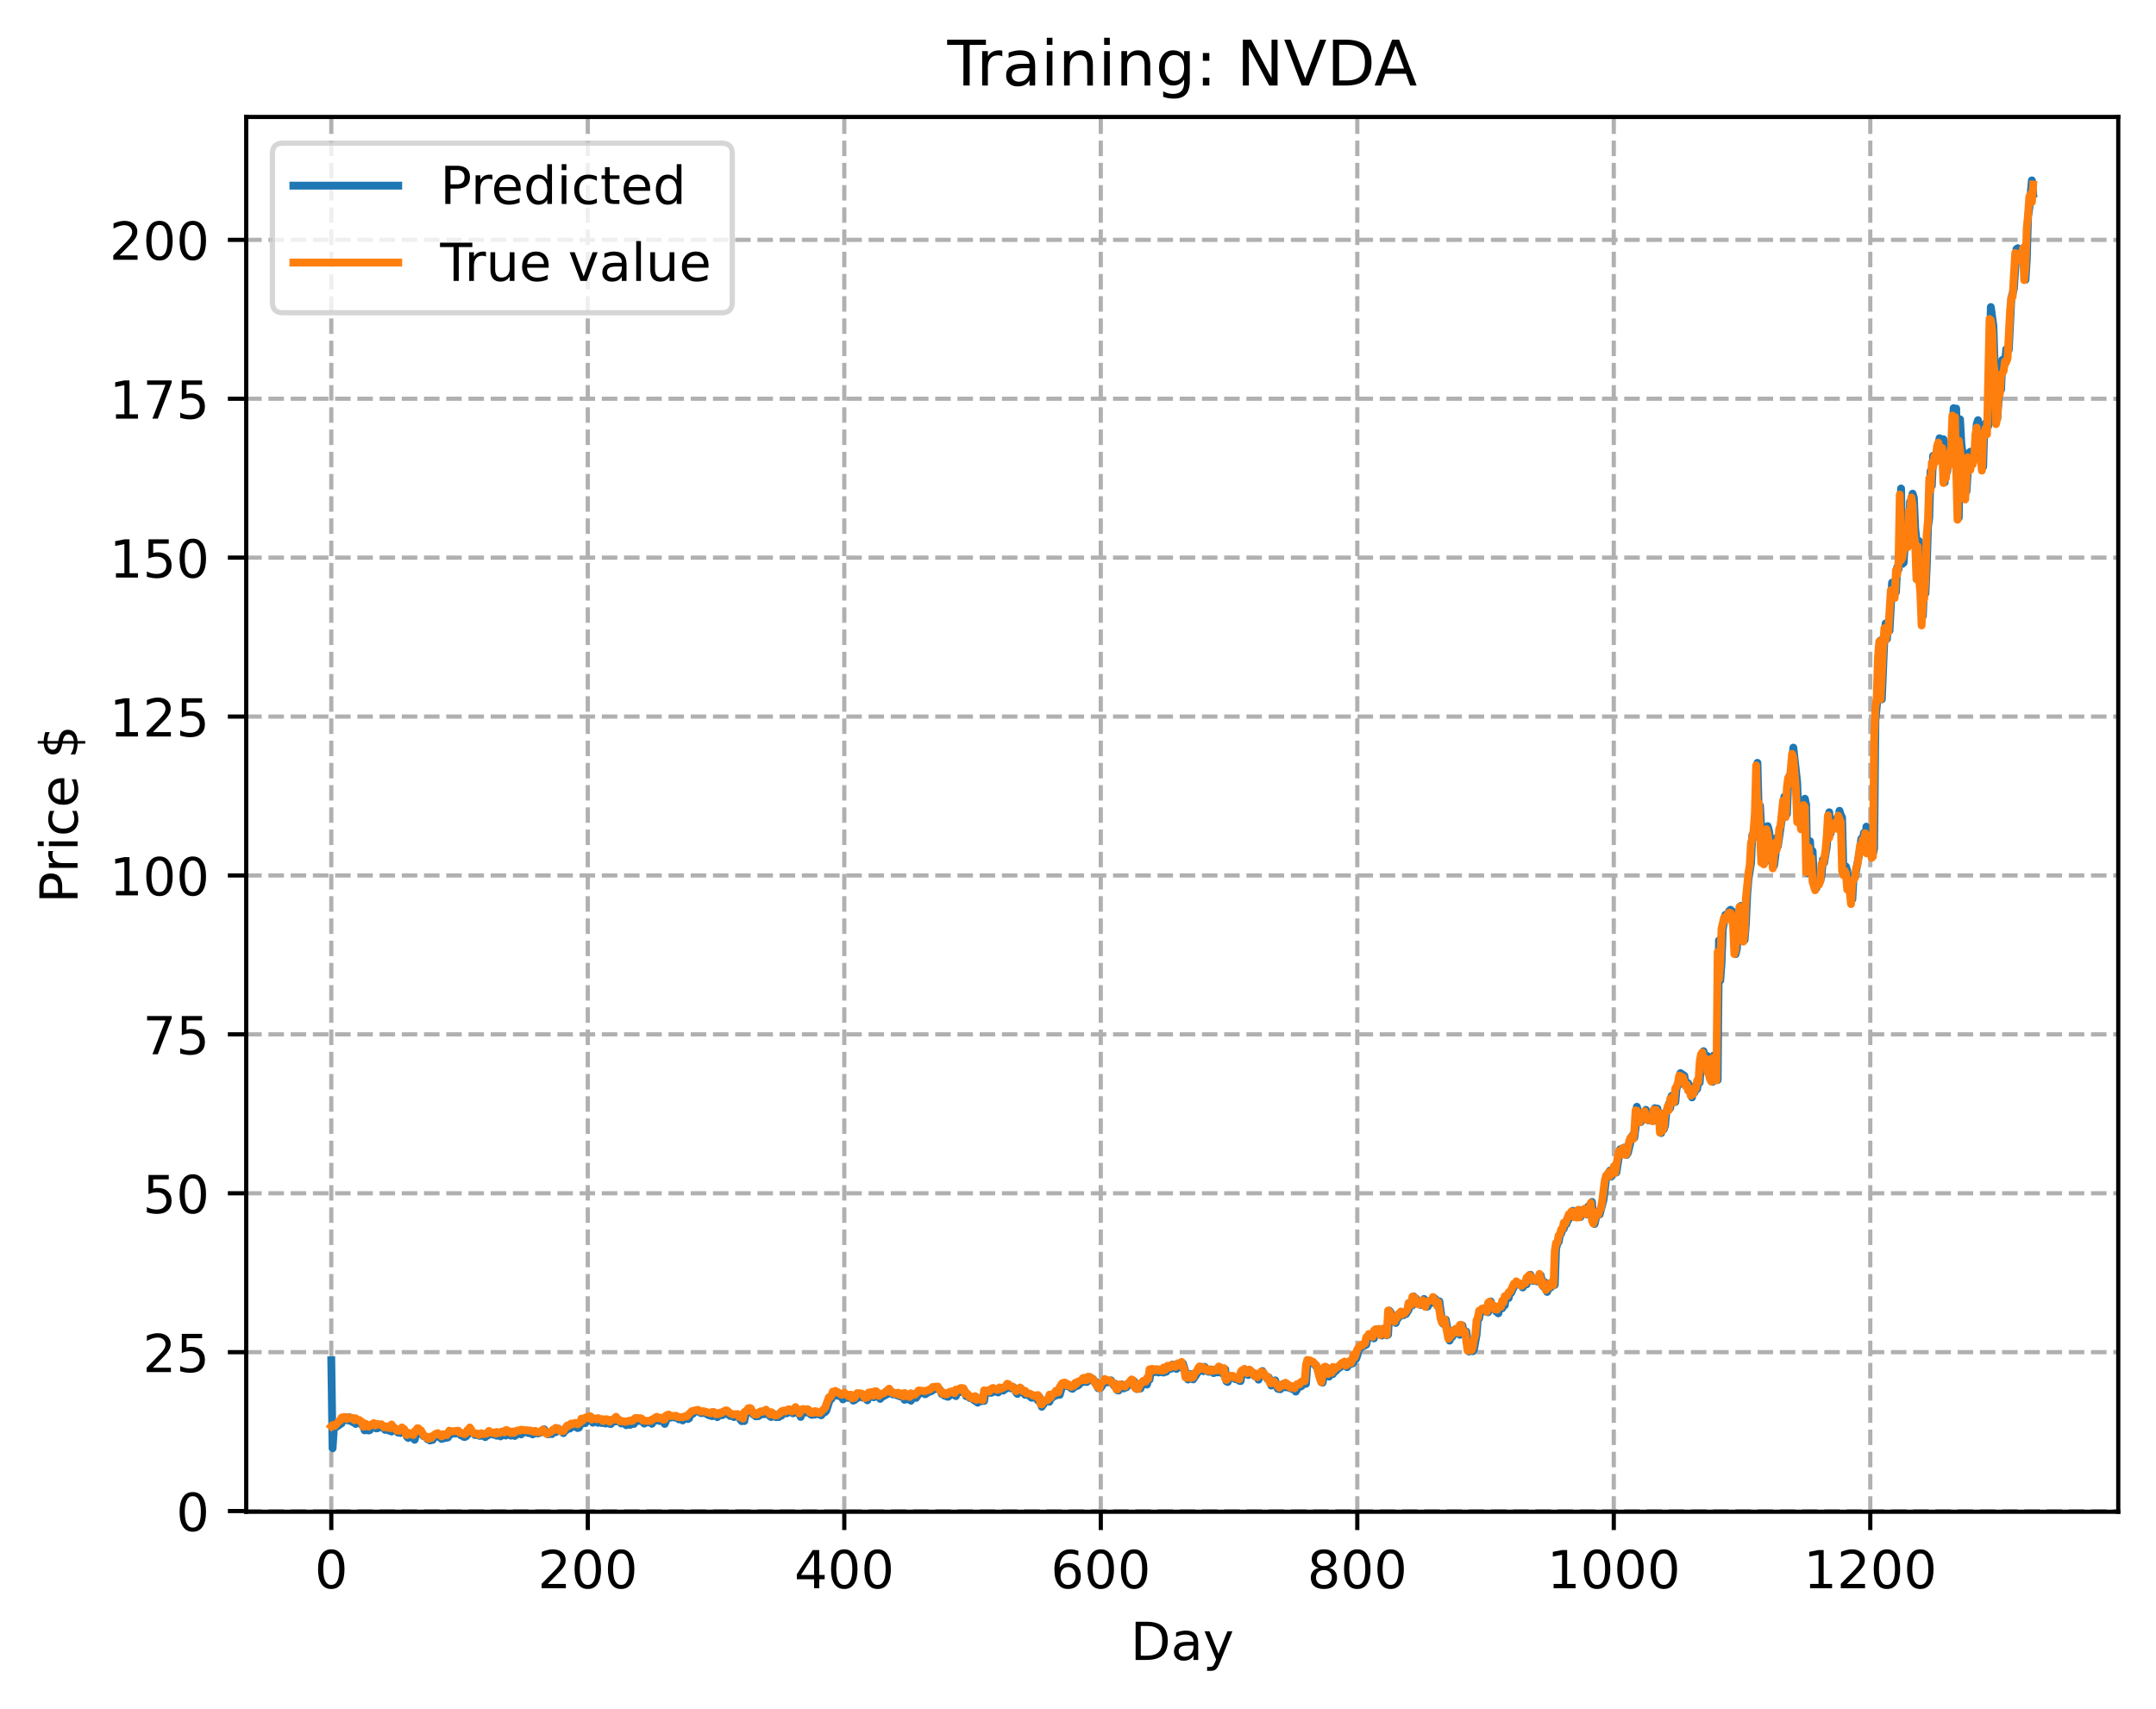 <?xml version="1.0" encoding="utf-8" standalone="no"?>
<!DOCTYPE svg PUBLIC "-//W3C//DTD SVG 1.1//EN"
  "http://www.w3.org/Graphics/SVG/1.1/DTD/svg11.dtd">
<!-- Created with matplotlib (https://matplotlib.org/) -->
<svg height="325.986pt" version="1.1" viewBox="0 0 411.286 325.986" width="411.286pt" xmlns="http://www.w3.org/2000/svg" xmlns:xlink="http://www.w3.org/1999/xlink">
 <defs>
  <style type="text/css">
*{stroke-linecap:butt;stroke-linejoin:round;}
  </style>
 </defs>
 <g id="figure_1">
  <g id="patch_1">
   <path d="M 0 325.986 
L 411.286 325.986 
L 411.286 0 
L 0 0 
z
" style="fill:#ffffff;"/>
  </g>
  <g id="axes_1">
   <g id="patch_2">
    <path d="M 46.966 288.43 
L 404.086 288.43 
L 404.086 22.318 
L 46.966 22.318 
z
" style="fill:#ffffff;"/>
   </g>
   <g id="matplotlib.axis_1">
    <g id="xtick_1">
     <g id="line2d_1">
      <path clip-path="url(#p4e42c0463f)" d="M 63.198 288.43 
L 63.198 22.318 
" style="fill:none;stroke:#b0b0b0;stroke-dasharray:2.96,1.28;stroke-dashoffset:0;stroke-width:0.8;"/>
     </g>
     <g id="line2d_2">
      <defs>
       <path d="M 0 0 
L 0 3.5 
" id="m4782933d75" style="stroke:#000000;stroke-width:0.8;"/>
      </defs>
      <g>
       <use style="stroke:#000000;stroke-width:0.8;" x="63.198" xlink:href="#m4782933d75" y="288.43"/>
      </g>
     </g>
     <g id="text_1">
      <!-- 0 -->
      <defs>
       <path d="M 31.781 66.406 
Q 24.172 66.406 20.328 58.906 
Q 16.5 51.422 16.5 36.375 
Q 16.5 21.391 20.328 13.891 
Q 24.172 6.391 31.781 6.391 
Q 39.453 6.391 43.281 13.891 
Q 47.125 21.391 47.125 36.375 
Q 47.125 51.422 43.281 58.906 
Q 39.453 66.406 31.781 66.406 
z
M 31.781 74.219 
Q 44.047 74.219 50.516 64.516 
Q 56.984 54.828 56.984 36.375 
Q 56.984 17.969 50.516 8.266 
Q 44.047 -1.422 31.781 -1.422 
Q 19.531 -1.422 13.062 8.266 
Q 6.594 17.969 6.594 36.375 
Q 6.594 54.828 13.062 64.516 
Q 19.531 74.219 31.781 74.219 
z
" id="DejaVuSans-48"/>
      </defs>
      <g transform="translate(60.017 303.029)scale(0.1 -0.1)">
       <use xlink:href="#DejaVuSans-48"/>
      </g>
     </g>
    </g>
    <g id="xtick_2">
     <g id="line2d_3">
      <path clip-path="url(#p4e42c0463f)" d="M 112.129 288.43 
L 112.129 22.318 
" style="fill:none;stroke:#b0b0b0;stroke-dasharray:2.96,1.28;stroke-dashoffset:0;stroke-width:0.8;"/>
     </g>
     <g id="line2d_4">
      <g>
       <use style="stroke:#000000;stroke-width:0.8;" x="112.129" xlink:href="#m4782933d75" y="288.43"/>
      </g>
     </g>
     <g id="text_2">
      <!-- 200 -->
      <defs>
       <path d="M 19.188 8.297 
L 53.609 8.297 
L 53.609 0 
L 7.328 0 
L 7.328 8.297 
Q 12.938 14.109 22.625 23.891 
Q 32.328 33.688 34.812 36.531 
Q 39.547 41.844 41.422 45.531 
Q 43.312 49.219 43.312 52.781 
Q 43.312 58.594 39.234 62.25 
Q 35.156 65.922 28.609 65.922 
Q 23.969 65.922 18.812 64.312 
Q 13.672 62.703 7.812 59.422 
L 7.812 69.391 
Q 13.766 71.781 18.938 73 
Q 24.125 74.219 28.422 74.219 
Q 39.75 74.219 46.484 68.547 
Q 53.219 62.891 53.219 53.422 
Q 53.219 48.922 51.531 44.891 
Q 49.859 40.875 45.406 35.406 
Q 44.188 33.984 37.641 27.219 
Q 31.109 20.453 19.188 8.297 
z
" id="DejaVuSans-50"/>
      </defs>
      <g transform="translate(102.585 303.029)scale(0.1 -0.1)">
       <use xlink:href="#DejaVuSans-50"/>
       <use x="63.623" xlink:href="#DejaVuSans-48"/>
       <use x="127.246" xlink:href="#DejaVuSans-48"/>
      </g>
     </g>
    </g>
    <g id="xtick_3">
     <g id="line2d_5">
      <path clip-path="url(#p4e42c0463f)" d="M 161.06 288.43 
L 161.06 22.318 
" style="fill:none;stroke:#b0b0b0;stroke-dasharray:2.96,1.28;stroke-dashoffset:0;stroke-width:0.8;"/>
     </g>
     <g id="line2d_6">
      <g>
       <use style="stroke:#000000;stroke-width:0.8;" x="161.06" xlink:href="#m4782933d75" y="288.43"/>
      </g>
     </g>
     <g id="text_3">
      <!-- 400 -->
      <defs>
       <path d="M 37.797 64.312 
L 12.891 25.391 
L 37.797 25.391 
z
M 35.203 72.906 
L 47.609 72.906 
L 47.609 25.391 
L 58.016 25.391 
L 58.016 17.188 
L 47.609 17.188 
L 47.609 0 
L 37.797 0 
L 37.797 17.188 
L 4.891 17.188 
L 4.891 26.703 
z
" id="DejaVuSans-52"/>
      </defs>
      <g transform="translate(151.516 303.029)scale(0.1 -0.1)">
       <use xlink:href="#DejaVuSans-52"/>
       <use x="63.623" xlink:href="#DejaVuSans-48"/>
       <use x="127.246" xlink:href="#DejaVuSans-48"/>
      </g>
     </g>
    </g>
    <g id="xtick_4">
     <g id="line2d_7">
      <path clip-path="url(#p4e42c0463f)" d="M 209.99 288.43 
L 209.99 22.318 
" style="fill:none;stroke:#b0b0b0;stroke-dasharray:2.96,1.28;stroke-dashoffset:0;stroke-width:0.8;"/>
     </g>
     <g id="line2d_8">
      <g>
       <use style="stroke:#000000;stroke-width:0.8;" x="209.99" xlink:href="#m4782933d75" y="288.43"/>
      </g>
     </g>
     <g id="text_4">
      <!-- 600 -->
      <defs>
       <path d="M 33.016 40.375 
Q 26.375 40.375 22.484 35.828 
Q 18.609 31.297 18.609 23.391 
Q 18.609 15.531 22.484 10.953 
Q 26.375 6.391 33.016 6.391 
Q 39.656 6.391 43.531 10.953 
Q 47.406 15.531 47.406 23.391 
Q 47.406 31.297 43.531 35.828 
Q 39.656 40.375 33.016 40.375 
z
M 52.594 71.297 
L 52.594 62.312 
Q 48.875 64.062 45.094 64.984 
Q 41.312 65.922 37.594 65.922 
Q 27.828 65.922 22.672 59.328 
Q 17.531 52.734 16.797 39.406 
Q 19.672 43.656 24.016 45.922 
Q 28.375 48.188 33.594 48.188 
Q 44.578 48.188 50.953 41.516 
Q 57.328 34.859 57.328 23.391 
Q 57.328 12.156 50.688 5.359 
Q 44.047 -1.422 33.016 -1.422 
Q 20.359 -1.422 13.672 8.266 
Q 6.984 17.969 6.984 36.375 
Q 6.984 53.656 15.188 63.938 
Q 23.391 74.219 37.203 74.219 
Q 40.922 74.219 44.703 73.484 
Q 48.484 72.75 52.594 71.297 
z
" id="DejaVuSans-54"/>
      </defs>
      <g transform="translate(200.446 303.029)scale(0.1 -0.1)">
       <use xlink:href="#DejaVuSans-54"/>
       <use x="63.623" xlink:href="#DejaVuSans-48"/>
       <use x="127.246" xlink:href="#DejaVuSans-48"/>
      </g>
     </g>
    </g>
    <g id="xtick_5">
     <g id="line2d_9">
      <path clip-path="url(#p4e42c0463f)" d="M 258.921 288.43 
L 258.921 22.318 
" style="fill:none;stroke:#b0b0b0;stroke-dasharray:2.96,1.28;stroke-dashoffset:0;stroke-width:0.8;"/>
     </g>
     <g id="line2d_10">
      <g>
       <use style="stroke:#000000;stroke-width:0.8;" x="258.921" xlink:href="#m4782933d75" y="288.43"/>
      </g>
     </g>
     <g id="text_5">
      <!-- 800 -->
      <defs>
       <path d="M 31.781 34.625 
Q 24.75 34.625 20.719 30.859 
Q 16.703 27.094 16.703 20.516 
Q 16.703 13.922 20.719 10.156 
Q 24.75 6.391 31.781 6.391 
Q 38.812 6.391 42.859 10.172 
Q 46.922 13.969 46.922 20.516 
Q 46.922 27.094 42.891 30.859 
Q 38.875 34.625 31.781 34.625 
z
M 21.922 38.812 
Q 15.578 40.375 12.031 44.719 
Q 8.5 49.078 8.5 55.328 
Q 8.5 64.062 14.719 69.141 
Q 20.953 74.219 31.781 74.219 
Q 42.672 74.219 48.875 69.141 
Q 55.078 64.062 55.078 55.328 
Q 55.078 49.078 51.531 44.719 
Q 48 40.375 41.703 38.812 
Q 48.828 37.156 52.797 32.312 
Q 56.781 27.484 56.781 20.516 
Q 56.781 9.906 50.312 4.234 
Q 43.844 -1.422 31.781 -1.422 
Q 19.734 -1.422 13.25 4.234 
Q 6.781 9.906 6.781 20.516 
Q 6.781 27.484 10.781 32.312 
Q 14.797 37.156 21.922 38.812 
z
M 18.312 54.391 
Q 18.312 48.734 21.844 45.562 
Q 25.391 42.391 31.781 42.391 
Q 38.141 42.391 41.719 45.562 
Q 45.312 48.734 45.312 54.391 
Q 45.312 60.062 41.719 63.234 
Q 38.141 66.406 31.781 66.406 
Q 25.391 66.406 21.844 63.234 
Q 18.312 60.062 18.312 54.391 
z
" id="DejaVuSans-56"/>
      </defs>
      <g transform="translate(249.377 303.029)scale(0.1 -0.1)">
       <use xlink:href="#DejaVuSans-56"/>
       <use x="63.623" xlink:href="#DejaVuSans-48"/>
       <use x="127.246" xlink:href="#DejaVuSans-48"/>
      </g>
     </g>
    </g>
    <g id="xtick_6">
     <g id="line2d_11">
      <path clip-path="url(#p4e42c0463f)" d="M 307.851 288.43 
L 307.851 22.318 
" style="fill:none;stroke:#b0b0b0;stroke-dasharray:2.96,1.28;stroke-dashoffset:0;stroke-width:0.8;"/>
     </g>
     <g id="line2d_12">
      <g>
       <use style="stroke:#000000;stroke-width:0.8;" x="307.851" xlink:href="#m4782933d75" y="288.43"/>
      </g>
     </g>
     <g id="text_6">
      <!-- 1000 -->
      <defs>
       <path d="M 12.406 8.297 
L 28.516 8.297 
L 28.516 63.922 
L 10.984 60.406 
L 10.984 69.391 
L 28.422 72.906 
L 38.281 72.906 
L 38.281 8.297 
L 54.391 8.297 
L 54.391 0 
L 12.406 0 
z
" id="DejaVuSans-49"/>
      </defs>
      <g transform="translate(295.126 303.029)scale(0.1 -0.1)">
       <use xlink:href="#DejaVuSans-49"/>
       <use x="63.623" xlink:href="#DejaVuSans-48"/>
       <use x="127.246" xlink:href="#DejaVuSans-48"/>
       <use x="190.869" xlink:href="#DejaVuSans-48"/>
      </g>
     </g>
    </g>
    <g id="xtick_7">
     <g id="line2d_13">
      <path clip-path="url(#p4e42c0463f)" d="M 356.782 288.43 
L 356.782 22.318 
" style="fill:none;stroke:#b0b0b0;stroke-dasharray:2.96,1.28;stroke-dashoffset:0;stroke-width:0.8;"/>
     </g>
     <g id="line2d_14">
      <g>
       <use style="stroke:#000000;stroke-width:0.8;" x="356.782" xlink:href="#m4782933d75" y="288.43"/>
      </g>
     </g>
     <g id="text_7">
      <!-- 1200 -->
      <g transform="translate(344.057 303.029)scale(0.1 -0.1)">
       <use xlink:href="#DejaVuSans-49"/>
       <use x="63.623" xlink:href="#DejaVuSans-50"/>
       <use x="127.246" xlink:href="#DejaVuSans-48"/>
       <use x="190.869" xlink:href="#DejaVuSans-48"/>
      </g>
     </g>
    </g>
    <g id="text_8">
     <!-- Day -->
     <defs>
      <path d="M 19.672 64.797 
L 19.672 8.109 
L 31.594 8.109 
Q 46.688 8.109 53.688 14.938 
Q 60.688 21.781 60.688 36.531 
Q 60.688 51.172 53.688 57.984 
Q 46.688 64.797 31.594 64.797 
z
M 9.812 72.906 
L 30.078 72.906 
Q 51.266 72.906 61.172 64.094 
Q 71.094 55.281 71.094 36.531 
Q 71.094 17.672 61.125 8.828 
Q 51.172 0 30.078 0 
L 9.812 0 
z
" id="DejaVuSans-68"/>
      <path d="M 34.281 27.484 
Q 23.391 27.484 19.188 25 
Q 14.984 22.516 14.984 16.5 
Q 14.984 11.719 18.141 8.906 
Q 21.297 6.109 26.703 6.109 
Q 34.188 6.109 38.703 11.406 
Q 43.219 16.703 43.219 25.484 
L 43.219 27.484 
z
M 52.203 31.203 
L 52.203 0 
L 43.219 0 
L 43.219 8.297 
Q 40.141 3.328 35.547 0.953 
Q 30.953 -1.422 24.312 -1.422 
Q 15.922 -1.422 10.953 3.297 
Q 6 8.016 6 15.922 
Q 6 25.141 12.172 29.828 
Q 18.359 34.516 30.609 34.516 
L 43.219 34.516 
L 43.219 35.406 
Q 43.219 41.609 39.141 45 
Q 35.062 48.391 27.688 48.391 
Q 23 48.391 18.547 47.266 
Q 14.109 46.141 10.016 43.891 
L 10.016 52.203 
Q 14.938 54.109 19.578 55.047 
Q 24.219 56 28.609 56 
Q 40.484 56 46.344 49.844 
Q 52.203 43.703 52.203 31.203 
z
" id="DejaVuSans-97"/>
      <path d="M 32.172 -5.078 
Q 28.375 -14.844 24.75 -17.812 
Q 21.141 -20.797 15.094 -20.797 
L 7.906 -20.797 
L 7.906 -13.281 
L 13.188 -13.281 
Q 16.891 -13.281 18.938 -11.516 
Q 21 -9.766 23.484 -3.219 
L 25.094 0.875 
L 2.984 54.688 
L 12.5 54.688 
L 29.594 11.922 
L 46.688 54.688 
L 56.203 54.688 
z
" id="DejaVuSans-121"/>
     </defs>
     <g transform="translate(215.652 316.707)scale(0.1 -0.1)">
      <use xlink:href="#DejaVuSans-68"/>
      <use x="77.002" xlink:href="#DejaVuSans-97"/>
      <use x="138.281" xlink:href="#DejaVuSans-121"/>
     </g>
    </g>
   </g>
   <g id="matplotlib.axis_2">
    <g id="ytick_1">
     <g id="line2d_15">
      <path clip-path="url(#p4e42c0463f)" d="M 46.966 288.303 
L 404.086 288.303 
" style="fill:none;stroke:#b0b0b0;stroke-dasharray:2.96,1.28;stroke-dashoffset:0;stroke-width:0.8;"/>
     </g>
     <g id="line2d_16">
      <defs>
       <path d="M 0 0 
L -3.5 0 
" id="mbce485f67b" style="stroke:#000000;stroke-width:0.8;"/>
      </defs>
      <g>
       <use style="stroke:#000000;stroke-width:0.8;" x="46.966" xlink:href="#mbce485f67b" y="288.303"/>
      </g>
     </g>
     <g id="text_9">
      <!-- 0 -->
      <g transform="translate(33.603 292.102)scale(0.1 -0.1)">
       <use xlink:href="#DejaVuSans-48"/>
      </g>
     </g>
    </g>
    <g id="ytick_2">
     <g id="line2d_17">
      <path clip-path="url(#p4e42c0463f)" d="M 46.966 257.985 
L 404.086 257.985 
" style="fill:none;stroke:#b0b0b0;stroke-dasharray:2.96,1.28;stroke-dashoffset:0;stroke-width:0.8;"/>
     </g>
     <g id="line2d_18">
      <g>
       <use style="stroke:#000000;stroke-width:0.8;" x="46.966" xlink:href="#mbce485f67b" y="257.985"/>
      </g>
     </g>
     <g id="text_10">
      <!-- 25 -->
      <defs>
       <path d="M 10.797 72.906 
L 49.516 72.906 
L 49.516 64.594 
L 19.828 64.594 
L 19.828 46.734 
Q 21.969 47.469 24.109 47.828 
Q 26.266 48.188 28.422 48.188 
Q 40.625 48.188 47.75 41.5 
Q 54.891 34.812 54.891 23.391 
Q 54.891 11.625 47.562 5.094 
Q 40.234 -1.422 26.906 -1.422 
Q 22.312 -1.422 17.547 -0.641 
Q 12.797 0.141 7.719 1.703 
L 7.719 11.625 
Q 12.109 9.234 16.797 8.062 
Q 21.484 6.891 26.703 6.891 
Q 35.156 6.891 40.078 11.328 
Q 45.016 15.766 45.016 23.391 
Q 45.016 31 40.078 35.438 
Q 35.156 39.891 26.703 39.891 
Q 22.75 39.891 18.812 39.016 
Q 14.891 38.141 10.797 36.281 
z
" id="DejaVuSans-53"/>
      </defs>
      <g transform="translate(27.241 261.784)scale(0.1 -0.1)">
       <use xlink:href="#DejaVuSans-50"/>
       <use x="63.623" xlink:href="#DejaVuSans-53"/>
      </g>
     </g>
    </g>
    <g id="ytick_3">
     <g id="line2d_19">
      <path clip-path="url(#p4e42c0463f)" d="M 46.966 227.667 
L 404.086 227.667 
" style="fill:none;stroke:#b0b0b0;stroke-dasharray:2.96,1.28;stroke-dashoffset:0;stroke-width:0.8;"/>
     </g>
     <g id="line2d_20">
      <g>
       <use style="stroke:#000000;stroke-width:0.8;" x="46.966" xlink:href="#mbce485f67b" y="227.667"/>
      </g>
     </g>
     <g id="text_11">
      <!-- 50 -->
      <g transform="translate(27.241 231.466)scale(0.1 -0.1)">
       <use xlink:href="#DejaVuSans-53"/>
       <use x="63.623" xlink:href="#DejaVuSans-48"/>
      </g>
     </g>
    </g>
    <g id="ytick_4">
     <g id="line2d_21">
      <path clip-path="url(#p4e42c0463f)" d="M 46.966 197.349 
L 404.086 197.349 
" style="fill:none;stroke:#b0b0b0;stroke-dasharray:2.96,1.28;stroke-dashoffset:0;stroke-width:0.8;"/>
     </g>
     <g id="line2d_22">
      <g>
       <use style="stroke:#000000;stroke-width:0.8;" x="46.966" xlink:href="#mbce485f67b" y="197.349"/>
      </g>
     </g>
     <g id="text_12">
      <!-- 75 -->
      <defs>
       <path d="M 8.203 72.906 
L 55.078 72.906 
L 55.078 68.703 
L 28.609 0 
L 18.312 0 
L 43.219 64.594 
L 8.203 64.594 
z
" id="DejaVuSans-55"/>
      </defs>
      <g transform="translate(27.241 201.148)scale(0.1 -0.1)">
       <use xlink:href="#DejaVuSans-55"/>
       <use x="63.623" xlink:href="#DejaVuSans-53"/>
      </g>
     </g>
    </g>
    <g id="ytick_5">
     <g id="line2d_23">
      <path clip-path="url(#p4e42c0463f)" d="M 46.966 167.031 
L 404.086 167.031 
" style="fill:none;stroke:#b0b0b0;stroke-dasharray:2.96,1.28;stroke-dashoffset:0;stroke-width:0.8;"/>
     </g>
     <g id="line2d_24">
      <g>
       <use style="stroke:#000000;stroke-width:0.8;" x="46.966" xlink:href="#mbce485f67b" y="167.031"/>
      </g>
     </g>
     <g id="text_13">
      <!-- 100 -->
      <g transform="translate(20.878 170.83)scale(0.1 -0.1)">
       <use xlink:href="#DejaVuSans-49"/>
       <use x="63.623" xlink:href="#DejaVuSans-48"/>
       <use x="127.246" xlink:href="#DejaVuSans-48"/>
      </g>
     </g>
    </g>
    <g id="ytick_6">
     <g id="line2d_25">
      <path clip-path="url(#p4e42c0463f)" d="M 46.966 136.713 
L 404.086 136.713 
" style="fill:none;stroke:#b0b0b0;stroke-dasharray:2.96,1.28;stroke-dashoffset:0;stroke-width:0.8;"/>
     </g>
     <g id="line2d_26">
      <g>
       <use style="stroke:#000000;stroke-width:0.8;" x="46.966" xlink:href="#mbce485f67b" y="136.713"/>
      </g>
     </g>
     <g id="text_14">
      <!-- 125 -->
      <g transform="translate(20.878 140.512)scale(0.1 -0.1)">
       <use xlink:href="#DejaVuSans-49"/>
       <use x="63.623" xlink:href="#DejaVuSans-50"/>
       <use x="127.246" xlink:href="#DejaVuSans-53"/>
      </g>
     </g>
    </g>
    <g id="ytick_7">
     <g id="line2d_27">
      <path clip-path="url(#p4e42c0463f)" d="M 46.966 106.395 
L 404.086 106.395 
" style="fill:none;stroke:#b0b0b0;stroke-dasharray:2.96,1.28;stroke-dashoffset:0;stroke-width:0.8;"/>
     </g>
     <g id="line2d_28">
      <g>
       <use style="stroke:#000000;stroke-width:0.8;" x="46.966" xlink:href="#mbce485f67b" y="106.395"/>
      </g>
     </g>
     <g id="text_15">
      <!-- 150 -->
      <g transform="translate(20.878 110.194)scale(0.1 -0.1)">
       <use xlink:href="#DejaVuSans-49"/>
       <use x="63.623" xlink:href="#DejaVuSans-53"/>
       <use x="127.246" xlink:href="#DejaVuSans-48"/>
      </g>
     </g>
    </g>
    <g id="ytick_8">
     <g id="line2d_29">
      <path clip-path="url(#p4e42c0463f)" d="M 46.966 76.077 
L 404.086 76.077 
" style="fill:none;stroke:#b0b0b0;stroke-dasharray:2.96,1.28;stroke-dashoffset:0;stroke-width:0.8;"/>
     </g>
     <g id="line2d_30">
      <g>
       <use style="stroke:#000000;stroke-width:0.8;" x="46.966" xlink:href="#mbce485f67b" y="76.077"/>
      </g>
     </g>
     <g id="text_16">
      <!-- 175 -->
      <g transform="translate(20.878 79.877)scale(0.1 -0.1)">
       <use xlink:href="#DejaVuSans-49"/>
       <use x="63.623" xlink:href="#DejaVuSans-55"/>
       <use x="127.246" xlink:href="#DejaVuSans-53"/>
      </g>
     </g>
    </g>
    <g id="ytick_9">
     <g id="line2d_31">
      <path clip-path="url(#p4e42c0463f)" d="M 46.966 45.759 
L 404.086 45.759 
" style="fill:none;stroke:#b0b0b0;stroke-dasharray:2.96,1.28;stroke-dashoffset:0;stroke-width:0.8;"/>
     </g>
     <g id="line2d_32">
      <g>
       <use style="stroke:#000000;stroke-width:0.8;" x="46.966" xlink:href="#mbce485f67b" y="45.759"/>
      </g>
     </g>
     <g id="text_17">
      <!-- 200 -->
      <g transform="translate(20.878 49.559)scale(0.1 -0.1)">
       <use xlink:href="#DejaVuSans-50"/>
       <use x="63.623" xlink:href="#DejaVuSans-48"/>
       <use x="127.246" xlink:href="#DejaVuSans-48"/>
      </g>
     </g>
    </g>
    <g id="text_18">
     <!-- Price $ -->
     <defs>
      <path d="M 19.672 64.797 
L 19.672 37.406 
L 32.078 37.406 
Q 38.969 37.406 42.719 40.969 
Q 46.484 44.531 46.484 51.125 
Q 46.484 57.672 42.719 61.234 
Q 38.969 64.797 32.078 64.797 
z
M 9.812 72.906 
L 32.078 72.906 
Q 44.344 72.906 50.609 67.359 
Q 56.891 61.812 56.891 51.125 
Q 56.891 40.328 50.609 34.812 
Q 44.344 29.297 32.078 29.297 
L 19.672 29.297 
L 19.672 0 
L 9.812 0 
z
" id="DejaVuSans-80"/>
      <path d="M 41.109 46.297 
Q 39.594 47.172 37.812 47.578 
Q 36.031 48 33.891 48 
Q 26.266 48 22.188 43.047 
Q 18.109 38.094 18.109 28.812 
L 18.109 0 
L 9.078 0 
L 9.078 54.688 
L 18.109 54.688 
L 18.109 46.188 
Q 20.953 51.172 25.484 53.578 
Q 30.031 56 36.531 56 
Q 37.453 56 38.578 55.875 
Q 39.703 55.766 41.062 55.516 
z
" id="DejaVuSans-114"/>
      <path d="M 9.422 54.688 
L 18.406 54.688 
L 18.406 0 
L 9.422 0 
z
M 9.422 75.984 
L 18.406 75.984 
L 18.406 64.594 
L 9.422 64.594 
z
" id="DejaVuSans-105"/>
      <path d="M 48.781 52.594 
L 48.781 44.188 
Q 44.969 46.297 41.141 47.344 
Q 37.312 48.391 33.406 48.391 
Q 24.656 48.391 19.812 42.844 
Q 14.984 37.312 14.984 27.297 
Q 14.984 17.281 19.812 11.734 
Q 24.656 6.203 33.406 6.203 
Q 37.312 6.203 41.141 7.25 
Q 44.969 8.297 48.781 10.406 
L 48.781 2.094 
Q 45.016 0.344 40.984 -0.531 
Q 36.969 -1.422 32.422 -1.422 
Q 20.062 -1.422 12.781 6.344 
Q 5.516 14.109 5.516 27.297 
Q 5.516 40.672 12.859 48.328 
Q 20.219 56 33.016 56 
Q 37.156 56 41.109 55.141 
Q 45.062 54.297 48.781 52.594 
z
" id="DejaVuSans-99"/>
      <path d="M 56.203 29.594 
L 56.203 25.203 
L 14.891 25.203 
Q 15.484 15.922 20.484 11.062 
Q 25.484 6.203 34.422 6.203 
Q 39.594 6.203 44.453 7.469 
Q 49.312 8.734 54.109 11.281 
L 54.109 2.781 
Q 49.266 0.734 44.188 -0.344 
Q 39.109 -1.422 33.891 -1.422 
Q 20.797 -1.422 13.156 6.188 
Q 5.516 13.812 5.516 26.812 
Q 5.516 40.234 12.766 48.109 
Q 20.016 56 32.328 56 
Q 43.359 56 49.781 48.891 
Q 56.203 41.797 56.203 29.594 
z
M 47.219 32.234 
Q 47.125 39.594 43.094 43.984 
Q 39.062 48.391 32.422 48.391 
Q 24.906 48.391 20.391 44.141 
Q 15.875 39.891 15.188 32.172 
z
" id="DejaVuSans-101"/>
      <path id="DejaVuSans-32"/>
      <path d="M 33.797 -14.703 
L 28.906 -14.703 
L 28.859 0 
Q 23.734 0.094 18.609 1.188 
Q 13.484 2.297 8.297 4.5 
L 8.297 13.281 
Q 13.281 10.156 18.375 8.562 
Q 23.484 6.984 28.906 6.938 
L 28.906 29.203 
Q 18.109 30.953 13.203 35.156 
Q 8.297 39.359 8.297 46.688 
Q 8.297 54.641 13.625 59.219 
Q 18.953 63.812 28.906 64.5 
L 28.906 75.984 
L 33.797 75.984 
L 33.797 64.656 
Q 38.328 64.453 42.578 63.688 
Q 46.828 62.938 50.875 61.625 
L 50.875 53.078 
Q 46.828 55.125 42.547 56.25 
Q 38.281 57.375 33.797 57.562 
L 33.797 36.719 
Q 44.875 35.016 50.094 30.609 
Q 55.328 26.219 55.328 18.609 
Q 55.328 10.359 49.781 5.594 
Q 44.234 0.828 33.797 0.094 
z
M 28.906 37.594 
L 28.906 57.625 
Q 23.25 56.984 20.266 54.391 
Q 17.281 51.812 17.281 47.516 
Q 17.281 43.312 20.031 40.969 
Q 22.797 38.625 28.906 37.594 
z
M 33.797 28.219 
L 33.797 7.078 
Q 39.984 7.906 43.141 10.594 
Q 46.297 13.281 46.297 17.672 
Q 46.297 21.969 43.281 24.5 
Q 40.281 27.047 33.797 28.219 
z
" id="DejaVuSans-36"/>
     </defs>
     <g transform="translate(14.798 172.342)rotate(-90)scale(0.1 -0.1)">
      <use xlink:href="#DejaVuSans-80"/>
      <use x="58.553" xlink:href="#DejaVuSans-114"/>
      <use x="99.666" xlink:href="#DejaVuSans-105"/>
      <use x="127.449" xlink:href="#DejaVuSans-99"/>
      <use x="182.43" xlink:href="#DejaVuSans-101"/>
      <use x="243.953" xlink:href="#DejaVuSans-32"/>
      <use x="275.74" xlink:href="#DejaVuSans-36"/>
     </g>
    </g>
   </g>
   <g id="line2d_33">
    <path clip-path="url(#p4e42c0463f)" d="M 63.198 259.526 
L 63.443 276.334 
L 63.688 272.56 
L 65.156 271.57 
L 65.4 271.056 
L 65.645 270.932 
L 65.89 270.437 
L 66.134 270.909 
L 66.379 271.013 
L 66.623 270.384 
L 66.868 271.131 
L 67.113 270.9 
L 67.357 271.371 
L 67.602 271.127 
L 67.847 271.683 
L 68.091 271.208 
L 68.336 271.45 
L 68.825 271.358 
L 69.07 271.92 
L 69.315 272.089 
L 69.559 272.907 
L 70.049 272.042 
L 70.293 272.931 
L 70.538 272.869 
L 70.783 272.439 
L 71.027 272.251 
L 71.272 272.271 
L 71.517 272.143 
L 71.761 272.531 
L 72.006 272.505 
L 72.251 272.002 
L 72.495 272.362 
L 72.984 272.141 
L 73.474 272.822 
L 73.963 272.484 
L 74.208 272.963 
L 74.452 272.772 
L 74.697 273.127 
L 74.942 272.458 
L 75.186 272.505 
L 75.92 273.325 
L 76.165 273.092 
L 76.41 273.413 
L 76.654 273.221 
L 76.899 272.765 
L 77.388 273.331 
L 77.633 274.117 
L 77.878 274.356 
L 78.122 273.951 
L 78.367 273.904 
L 78.611 273.979 
L 79.101 274.701 
L 79.345 273.636 
L 79.59 273.682 
L 79.835 273.177 
L 80.079 273.13 
L 80.324 273.615 
L 80.569 273.563 
L 80.813 274.016 
L 81.303 274.154 
L 81.547 274.596 
L 81.792 274.209 
L 82.037 274.845 
L 82.281 274.515 
L 82.526 274.735 
L 83.015 273.952 
L 83.994 274.253 
L 84.239 274.544 
L 84.483 274.473 
L 84.728 274.022 
L 84.972 274.365 
L 85.462 274.257 
L 85.951 273.144 
L 86.196 273.607 
L 86.44 273.296 
L 86.685 273.343 
L 86.93 273.516 
L 87.174 273.231 
L 87.419 273.163 
L 87.664 273.253 
L 87.908 273.849 
L 88.153 273.788 
L 88.398 274.106 
L 88.642 274.177 
L 88.887 274.068 
L 89.132 273.824 
L 89.376 273.343 
L 89.621 273.34 
L 89.866 272.977 
L 90.599 273.781 
L 90.844 273.556 
L 91.089 273.82 
L 91.578 273.973 
L 92.067 273.76 
L 92.557 274.195 
L 92.801 273.871 
L 93.046 273.881 
L 93.291 273.464 
L 94.269 273.755 
L 94.514 273.398 
L 94.759 273.928 
L 95.003 273.446 
L 95.493 274.054 
L 96.227 273.397 
L 96.471 273.899 
L 96.96 273.149 
L 97.45 273.914 
L 97.694 273.837 
L 97.939 273.515 
L 98.184 273.972 
L 98.428 273.802 
L 98.673 273.425 
L 98.918 273.41 
L 99.407 273.681 
L 99.652 273.312 
L 100.386 273.26 
L 100.875 273.44 
L 101.364 273.416 
L 101.609 273.674 
L 102.098 273.414 
L 102.343 273.206 
L 102.587 273.496 
L 103.321 273.235 
L 103.811 272.701 
L 104.055 273.318 
L 104.3 273.411 
L 104.545 273.66 
L 104.789 273.605 
L 105.034 273.283 
L 105.279 273.617 
L 105.768 272.884 
L 106.013 273.251 
L 106.502 272.568 
L 107.481 273.437 
L 107.725 272.888 
L 107.97 272.914 
L 108.459 272.142 
L 108.704 272.569 
L 109.193 271.896 
L 109.438 272.225 
L 109.682 271.806 
L 109.927 271.885 
L 110.172 272.465 
L 110.416 272.401 
L 111.15 271.064 
L 111.64 271.532 
L 111.884 270.675 
L 112.129 271.07 
L 112.374 270.694 
L 112.863 270.793 
L 113.108 271.443 
L 113.352 271.133 
L 113.597 271.144 
L 114.086 271.467 
L 114.331 270.904 
L 114.82 271.517 
L 115.065 271.195 
L 115.309 271.538 
L 115.554 271.606 
L 115.799 271.235 
L 116.043 271.362 
L 116.288 271.64 
L 116.533 271.695 
L 116.777 271.078 
L 117.022 271.26 
L 117.267 271.087 
L 117.511 271.191 
L 117.756 270.687 
L 118.245 271.241 
L 118.49 271.59 
L 118.979 271.222 
L 119.224 271.717 
L 119.469 271.922 
L 119.713 271.497 
L 120.203 271.865 
L 120.447 271.367 
L 120.692 271.704 
L 120.936 271.672 
L 121.426 270.891 
L 121.915 271.117 
L 122.404 270.976 
L 122.894 271.616 
L 123.383 271.308 
L 123.628 271.379 
L 123.872 271.144 
L 124.362 271.657 
L 124.606 271.132 
L 124.851 271.135 
L 125.096 270.846 
L 125.34 270.897 
L 125.585 270.688 
L 125.83 271.127 
L 126.319 270.889 
L 126.563 271.066 
L 126.808 271.675 
L 127.053 271.114 
L 127.297 270.243 
L 127.542 270.422 
L 127.787 270.129 
L 128.031 270.47 
L 128.276 270.309 
L 128.765 270.471 
L 129.255 270.444 
L 129.499 270.807 
L 129.744 270.799 
L 129.989 270.562 
L 130.233 271.01 
L 130.478 270.586 
L 130.723 270.464 
L 130.967 270.519 
L 131.212 270.75 
L 131.457 270.608 
L 131.701 269.905 
L 131.946 269.662 
L 132.191 269.736 
L 132.435 269.439 
L 133.169 269.17 
L 133.414 269.245 
L 133.658 269.593 
L 133.903 269.624 
L 134.392 269.5 
L 135.126 269.986 
L 135.86 270.197 
L 136.35 269.527 
L 136.839 270.385 
L 137.084 270.052 
L 137.818 269.994 
L 138.307 269.657 
L 138.551 269.79 
L 138.796 269.365 
L 139.285 270.163 
L 139.53 269.97 
L 140.019 270.371 
L 140.264 270.127 
L 140.509 270.083 
L 140.753 270.341 
L 140.998 270.233 
L 141.243 270.849 
L 141.487 271.153 
L 141.732 270.731 
L 141.977 271.135 
L 142.221 269.956 
L 142.466 269.538 
L 142.711 269.457 
L 143.2 268.985 
L 143.445 269.252 
L 143.689 269.878 
L 143.934 269.977 
L 144.178 270.232 
L 144.423 269.89 
L 144.668 270.198 
L 145.402 269.688 
L 145.646 269.823 
L 146.136 269.764 
L 146.38 269.467 
L 146.625 269.63 
L 146.87 270.21 
L 147.114 270.364 
L 147.359 269.646 
L 147.604 269.785 
L 147.848 270.306 
L 148.093 270.396 
L 148.338 270.3 
L 148.582 270.365 
L 148.827 270.118 
L 149.072 270.099 
L 149.316 269.662 
L 149.806 269.385 
L 150.05 269.667 
L 150.295 269.499 
L 150.539 269.181 
L 150.784 269.061 
L 151.029 269.508 
L 151.273 269.658 
L 151.763 268.825 
L 152.007 268.851 
L 152.252 269.659 
L 152.497 269.714 
L 152.741 270.343 
L 152.986 269.17 
L 153.231 269.351 
L 153.475 269.251 
L 153.72 269.515 
L 153.965 269.348 
L 154.454 269.567 
L 154.699 269.892 
L 154.943 269.962 
L 155.188 269.782 
L 155.433 269.9 
L 155.677 269.645 
L 156.656 270.032 
L 157.145 269.449 
L 157.39 269.425 
L 157.634 269.147 
L 158.368 266.833 
L 158.613 266.894 
L 159.102 265.888 
L 159.347 266.201 
L 159.592 265.552 
L 159.836 266.307 
L 160.081 266.174 
L 160.326 266.452 
L 160.57 266.467 
L 160.815 267 
L 161.06 266.406 
L 161.304 266.149 
L 161.549 266.539 
L 161.794 266.709 
L 162.038 266.715 
L 162.527 266.32 
L 162.772 267.232 
L 163.017 267.116 
L 163.506 266.752 
L 163.751 265.959 
L 163.995 266.218 
L 164.24 266.063 
L 164.485 266.654 
L 164.729 266.318 
L 165.463 267.178 
L 165.953 265.989 
L 166.197 266.247 
L 166.442 266.006 
L 166.687 266.591 
L 166.931 266.482 
L 167.176 265.714 
L 167.421 265.758 
L 167.665 266.516 
L 167.91 266.901 
L 168.154 266.395 
L 168.399 266.465 
L 169.133 266.06 
L 169.378 265.935 
L 169.867 265.334 
L 170.112 265.881 
L 170.356 266.055 
L 170.846 266.043 
L 171.09 266.204 
L 171.335 266.032 
L 171.58 266.405 
L 171.824 266.393 
L 172.069 266.524 
L 172.314 266.19 
L 172.558 267.08 
L 172.803 266.15 
L 173.048 266.175 
L 173.292 267.013 
L 173.537 266.616 
L 173.782 267.25 
L 174.026 266.113 
L 174.271 266.659 
L 174.515 266.509 
L 174.76 266.71 
L 175.494 265.614 
L 175.739 265.821 
L 176.228 265.646 
L 176.473 266.019 
L 176.717 265.898 
L 176.962 265.496 
L 177.207 265.585 
L 177.696 265.418 
L 177.941 265.13 
L 178.185 265.111 
L 178.43 264.717 
L 178.675 265.002 
L 178.919 264.835 
L 179.164 264.982 
L 179.409 265.277 
L 179.653 265.973 
L 179.898 266.021 
L 180.142 266.283 
L 180.387 266.237 
L 180.632 266.463 
L 180.876 266.493 
L 181.121 266.294 
L 181.366 265.724 
L 181.61 266.134 
L 181.855 265.699 
L 182.344 266.374 
L 182.589 265.511 
L 182.834 265.716 
L 183.078 265.619 
L 183.323 265.129 
L 183.568 265.198 
L 183.812 265.141 
L 184.057 265.407 
L 184.302 266.38 
L 184.546 266.025 
L 184.791 266.248 
L 185.036 266.751 
L 185.28 266.747 
L 186.014 267.292 
L 186.259 266.554 
L 186.503 267.632 
L 186.748 266.975 
L 187.237 267.351 
L 187.482 267.074 
L 187.727 267.291 
L 187.971 265.739 
L 188.216 265.631 
L 188.461 265.654 
L 188.705 265.362 
L 188.95 265.758 
L 189.195 265.719 
L 189.439 265.093 
L 189.929 265.221 
L 190.173 265.597 
L 190.418 265.683 
L 190.663 265.195 
L 190.907 265.085 
L 191.397 265.321 
L 191.641 264.8 
L 191.886 264.986 
L 192.375 264.266 
L 192.62 264.455 
L 192.864 264.895 
L 193.354 264.675 
L 193.598 265.047 
L 193.843 265.68 
L 194.088 265.953 
L 194.332 265.511 
L 194.577 265.465 
L 194.822 264.976 
L 195.066 265.543 
L 195.556 266.128 
L 195.8 265.701 
L 196.045 266.174 
L 196.29 266.232 
L 196.779 266.686 
L 197.024 266.486 
L 197.268 266.69 
L 197.513 266.505 
L 197.758 266.567 
L 198.002 267.214 
L 198.247 266.469 
L 198.491 266.95 
L 198.736 268.403 
L 199.47 267.352 
L 199.715 267.279 
L 200.204 267.441 
L 200.449 266.595 
L 200.693 266.692 
L 200.938 266.481 
L 201.183 265.985 
L 201.427 266.271 
L 201.672 265.497 
L 201.917 265.991 
L 202.161 266.131 
L 202.651 264.375 
L 202.895 264.315 
L 203.14 264.073 
L 203.385 264.162 
L 203.629 264.485 
L 203.874 264.359 
L 204.118 264.417 
L 204.363 264.899 
L 204.608 264.973 
L 204.852 264.517 
L 205.097 264.597 
L 205.342 264.369 
L 205.586 264.398 
L 205.831 264.204 
L 206.076 263.483 
L 206.32 263.513 
L 206.565 263.709 
L 206.81 263.204 
L 207.054 263.026 
L 207.299 263.684 
L 207.544 263.517 
L 207.788 262.727 
L 208.033 263.093 
L 208.278 263.047 
L 208.522 263.115 
L 209.012 264.047 
L 209.256 263.723 
L 209.501 264.866 
L 209.746 264.475 
L 209.99 264.779 
L 210.235 264.399 
L 210.479 263.747 
L 210.724 263.862 
L 210.969 263.286 
L 211.458 263.739 
L 211.703 263.443 
L 211.947 263.363 
L 212.437 264.3 
L 212.681 263.977 
L 212.926 264.457 
L 213.171 265.267 
L 213.415 265.299 
L 213.66 264.226 
L 213.905 264.109 
L 214.394 264.899 
L 214.639 264.443 
L 214.883 264.702 
L 215.128 264.274 
L 215.373 264.243 
L 216.106 263.414 
L 216.351 263.537 
L 216.596 264.77 
L 216.84 265.01 
L 217.085 264.493 
L 217.33 264.963 
L 217.574 264.917 
L 217.819 263.914 
L 218.064 264.223 
L 218.308 263.601 
L 218.798 264.175 
L 219.042 263.189 
L 219.287 263.235 
L 219.532 261.644 
L 219.776 261.404 
L 220.021 261.371 
L 220.266 261.798 
L 220.755 261.448 
L 221 261.867 
L 221.244 261.738 
L 221.978 261.874 
L 222.223 261.27 
L 222.467 261.723 
L 222.712 261.422 
L 222.957 260.75 
L 223.201 261.184 
L 223.446 261.142 
L 223.691 260.358 
L 223.935 261.007 
L 224.18 260.834 
L 224.425 261.189 
L 224.669 260.323 
L 224.914 260.428 
L 225.159 260.887 
L 225.648 260.108 
L 226.627 263.212 
L 227.116 262.173 
L 227.361 263.075 
L 227.605 263.181 
L 228.828 261.34 
L 229.073 260.882 
L 229.318 260.796 
L 229.562 261.619 
L 229.807 260.784 
L 230.296 261.552 
L 230.541 261.729 
L 230.786 261.698 
L 231.03 261.295 
L 231.52 261.987 
L 231.764 261.412 
L 232.009 261.468 
L 232.254 261.856 
L 232.498 261.604 
L 232.743 260.877 
L 232.988 261.204 
L 233.232 262.104 
L 233.477 261.357 
L 233.722 261.249 
L 233.966 263.553 
L 234.211 263.669 
L 234.455 262.997 
L 234.7 262.945 
L 234.945 262.675 
L 235.434 262.91 
L 235.679 263.149 
L 235.923 262.877 
L 236.413 263.452 
L 236.657 263.5 
L 236.902 262.195 
L 237.147 261.722 
L 237.391 261.688 
L 237.636 261.538 
L 238.125 262.348 
L 238.37 261.743 
L 238.615 261.547 
L 238.859 262.173 
L 239.104 262.063 
L 239.349 262.559 
L 239.593 262.2 
L 240.082 263.233 
L 240.327 262.535 
L 240.572 262.339 
L 240.816 261.583 
L 241.061 262.078 
L 241.306 262.317 
L 241.795 263.11 
L 242.04 262.806 
L 242.529 264.364 
L 242.774 264.186 
L 243.263 263.363 
L 243.752 264.973 
L 244.242 265.062 
L 244.731 264.059 
L 244.976 264.647 
L 245.22 264.689 
L 245.465 264.127 
L 245.954 264.822 
L 246.199 264.504 
L 246.443 264.997 
L 246.688 264.717 
L 246.933 264.964 
L 247.177 265.509 
L 247.422 265.136 
L 247.667 264.267 
L 248.156 264.541 
L 248.401 264.354 
L 248.89 263.532 
L 249.135 264.023 
L 249.379 260.53 
L 249.624 259.842 
L 250.603 260.156 
L 251.337 261.019 
L 252.07 263.72 
L 252.315 263.803 
L 252.804 260.934 
L 253.049 260.906 
L 253.294 261.43 
L 253.538 262.654 
L 253.783 261.65 
L 254.028 261.276 
L 254.272 262.167 
L 254.517 261.108 
L 254.762 261.643 
L 255.251 261.126 
L 255.985 260.627 
L 256.23 260.101 
L 256.474 260.456 
L 256.719 260.051 
L 256.964 260.857 
L 257.453 260.227 
L 257.697 259.791 
L 257.942 260.175 
L 258.187 259.951 
L 258.431 258.65 
L 258.676 259.292 
L 258.921 258.631 
L 259.165 257.588 
L 259.41 257.316 
L 259.655 256.856 
L 259.899 256.931 
L 260.633 256.552 
L 260.878 255.344 
L 261.367 254.651 
L 261.612 254.814 
L 261.857 254.79 
L 262.101 255.357 
L 262.346 253.984 
L 262.591 253.619 
L 262.835 254.226 
L 263.08 254.284 
L 263.325 253.734 
L 263.569 254.824 
L 264.058 253.737 
L 264.303 253.78 
L 264.548 254.781 
L 264.792 254.652 
L 265.037 250.061 
L 265.282 250.349 
L 265.526 251.389 
L 266.016 251.895 
L 266.26 252.417 
L 266.505 251.698 
L 266.75 251.467 
L 267.239 250.726 
L 267.484 250.381 
L 267.728 250.937 
L 267.973 250.618 
L 268.218 250.708 
L 268.707 249.925 
L 268.952 248.692 
L 269.441 249.063 
L 269.685 247.365 
L 269.93 248.284 
L 270.175 247.783 
L 270.419 248.707 
L 270.664 248.337 
L 270.909 248.901 
L 271.153 248.985 
L 271.643 247.838 
L 272.132 249.348 
L 272.377 249.263 
L 272.621 248.261 
L 273.111 248.139 
L 273.355 248.571 
L 273.6 247.648 
L 273.845 247.882 
L 274.089 248.371 
L 274.334 249.314 
L 274.579 248.288 
L 275.068 251.922 
L 275.313 252.587 
L 275.802 251.767 
L 276.536 255.783 
L 276.78 255.052 
L 277.025 255.084 
L 277.27 254.649 
L 277.514 253.691 
L 277.759 253.959 
L 278.004 253.769 
L 278.493 254.673 
L 278.738 252.983 
L 278.982 252.896 
L 279.227 254.515 
L 279.716 254.051 
L 280.206 257.862 
L 280.45 257.1 
L 280.94 257.81 
L 281.184 257.426 
L 281.673 254.705 
L 281.918 251.576 
L 282.163 251.552 
L 282.407 250.2 
L 282.897 250.187 
L 283.141 249.774 
L 283.386 250.245 
L 283.631 250.133 
L 283.875 250.377 
L 284.12 248.994 
L 284.365 248.301 
L 284.609 249.1 
L 285.099 249.206 
L 285.343 250.169 
L 285.833 250.576 
L 286.077 249.412 
L 286.322 249.309 
L 286.567 249.618 
L 286.811 248.512 
L 287.056 249.042 
L 287.301 247.335 
L 287.545 247.396 
L 287.79 247.665 
L 288.034 246.659 
L 288.279 246.667 
L 289.013 244.989 
L 289.258 245.148 
L 289.502 244.715 
L 289.992 245.181 
L 290.236 245.079 
L 290.481 245.645 
L 290.726 244.949 
L 290.97 244.815 
L 291.215 245.053 
L 291.46 243.999 
L 291.704 243.812 
L 291.949 243.216 
L 292.438 244.392 
L 292.683 244.127 
L 293.172 244.48 
L 293.417 244.037 
L 293.661 244.016 
L 293.906 243.32 
L 294.395 245.471 
L 294.64 244.602 
L 295.129 246.494 
L 295.619 245.479 
L 295.863 245.624 
L 296.108 244.895 
L 296.353 244.638 
L 296.597 245.16 
L 296.842 238.241 
L 297.087 237.275 
L 297.331 236.979 
L 297.576 235.744 
L 297.821 235.374 
L 298.065 234.523 
L 298.31 234.442 
L 298.555 233.426 
L 298.799 233.578 
L 299.044 232.922 
L 299.289 232.586 
L 299.533 231.655 
L 300.022 231.014 
L 300.267 232.112 
L 300.512 232.181 
L 300.756 231.809 
L 301.001 232.227 
L 301.246 230.85 
L 301.49 232.217 
L 301.735 231.168 
L 301.98 231.316 
L 302.224 230.735 
L 302.469 230.699 
L 302.714 231.704 
L 302.958 230.189 
L 303.203 230.829 
L 303.448 230.953 
L 303.692 229.317 
L 303.937 232.939 
L 304.182 233.534 
L 304.671 231.472 
L 304.916 231.246 
L 305.16 231.711 
L 305.894 228.919 
L 306.383 224.897 
L 306.628 224.071 
L 306.873 224.172 
L 307.117 223.345 
L 307.362 224.496 
L 307.607 223.593 
L 307.851 223.229 
L 308.096 222.407 
L 308.341 223.715 
L 308.83 220.655 
L 309.075 219.263 
L 309.319 220.215 
L 309.809 218.963 
L 310.298 220.357 
L 310.543 219.993 
L 311.277 216.92 
L 311.521 216.497 
L 311.766 217.068 
L 312.01 215.206 
L 312.255 211.163 
L 312.5 212.012 
L 312.744 212.299 
L 312.989 214.085 
L 313.234 212.891 
L 313.723 212.42 
L 313.968 211.747 
L 314.212 213.201 
L 314.457 213.753 
L 314.702 212.834 
L 314.946 213.07 
L 315.436 213.867 
L 315.68 211.428 
L 315.925 212.596 
L 316.17 211.515 
L 316.414 212.954 
L 316.659 212.372 
L 316.904 216.182 
L 317.148 214.941 
L 317.393 215.472 
L 317.637 214.692 
L 317.882 212.096 
L 318.127 211.733 
L 318.371 210.595 
L 318.616 211.412 
L 318.861 209.127 
L 319.105 208.956 
L 319.35 209.389 
L 319.595 210.262 
L 319.839 207.484 
L 320.084 207.171 
L 320.329 206.352 
L 320.573 204.749 
L 321.307 205.242 
L 321.552 206.629 
L 321.797 206.864 
L 322.041 206.68 
L 322.286 208.209 
L 322.531 207.438 
L 322.775 209.377 
L 323.02 207.859 
L 323.265 208.438 
L 323.509 206.981 
L 323.754 207.767 
L 323.998 206.056 
L 324.243 206.539 
L 324.488 202.415 
L 324.732 201.012 
L 324.977 200.562 
L 325.222 202.354 
L 325.466 202.298 
L 325.711 201.472 
L 325.956 204.605 
L 326.2 204.73 
L 326.445 205.978 
L 326.69 206.415 
L 326.934 201.379 
L 327.179 202.211 
L 327.668 206.071 
L 327.913 179.434 
L 328.158 187.084 
L 328.402 183.808 
L 328.647 177.222 
L 329.136 174.538 
L 329.381 175.192 
L 329.87 173.807 
L 330.115 173.579 
L 330.359 173.782 
L 330.849 175.895 
L 331.093 182.047 
L 331.338 180.943 
L 331.583 176.307 
L 332.072 172.842 
L 332.561 176.131 
L 332.806 179.332 
L 333.051 176.305 
L 333.295 170.78 
L 333.54 167.816 
L 334.029 164.704 
L 334.274 159.319 
L 334.519 159.836 
L 335.008 155.112 
L 335.252 145.545 
L 335.497 154.863 
L 335.742 153.701 
L 335.986 158.051 
L 336.231 164.618 
L 336.476 160.965 
L 336.72 164.472 
L 336.965 162.501 
L 337.21 157.623 
L 337.454 158.51 
L 337.699 160.105 
L 337.944 162.59 
L 338.188 162.106 
L 338.433 165.134 
L 338.678 163.226 
L 338.922 159.86 
L 339.167 161.426 
L 340.146 154.625 
L 340.39 152.012 
L 340.635 154.678 
L 340.88 155.337 
L 341.124 149.194 
L 341.369 148.028 
L 341.613 149.137 
L 342.103 142.646 
L 342.837 149.255 
L 343.081 156.088 
L 343.571 155.183 
L 343.815 157.686 
L 344.06 157.806 
L 344.305 152.389 
L 344.549 153.542 
L 344.794 166.571 
L 345.039 165.045 
L 345.283 160.496 
L 345.528 164.511 
L 345.773 162.378 
L 346.017 167.377 
L 346.507 169.443 
L 346.751 167.386 
L 346.996 167.863 
L 347.24 168.096 
L 347.485 167.07 
L 347.73 164.018 
L 347.974 164.616 
L 348.464 161.692 
L 348.953 154.975 
L 349.198 159.053 
L 349.442 156.22 
L 349.687 157.478 
L 349.932 156.921 
L 350.176 157.239 
L 350.666 157.294 
L 350.91 154.694 
L 351.155 155.533 
L 351.4 155.955 
L 351.644 165.759 
L 352.134 165.322 
L 352.378 166.106 
L 352.623 168.93 
L 352.868 168.362 
L 353.112 169.317 
L 353.357 171.586 
L 353.601 167.086 
L 353.846 167.382 
L 354.825 162.096 
L 355.069 160.036 
L 355.314 160.82 
L 355.559 158.924 
L 355.803 160.896 
L 356.048 157.715 
L 356.293 162.254 
L 356.537 160.665 
L 356.782 161.439 
L 357.027 161.501 
L 357.271 163.021 
L 357.516 161.943 
L 357.761 137.408 
L 358.25 132.336 
L 358.495 124.009 
L 358.739 122.193 
L 358.984 133.436 
L 359.473 121.711 
L 359.718 118.931 
L 359.962 121.909 
L 360.207 118.635 
L 360.452 120.343 
L 360.941 111.151 
L 361.186 112.526 
L 361.43 112.458 
L 361.675 113.003 
L 361.92 108.204 
L 362.164 108.66 
L 362.409 106.373 
L 362.654 93.206 
L 362.898 107.582 
L 363.143 107.366 
L 363.388 103.64 
L 363.877 103.503 
L 364.122 102.943 
L 364.366 95.738 
L 364.611 95.605 
L 364.856 94.19 
L 365.1 94.992 
L 365.345 100.759 
L 365.589 103.014 
L 365.834 109.396 
L 366.079 103.236 
L 366.323 110.195 
L 366.568 111.069 
L 366.813 117.522 
L 367.057 111.694 
L 367.302 113.229 
L 367.547 108.211 
L 367.791 100.479 
L 368.036 98.738 
L 368.281 89.858 
L 368.525 92.688 
L 368.77 86.968 
L 369.015 88.271 
L 369.259 86.863 
L 369.504 86.481 
L 369.993 83.615 
L 370.483 87.317 
L 370.727 83.798 
L 370.972 92.046 
L 371.216 87.567 
L 371.461 89.925 
L 371.706 87.444 
L 371.95 87.904 
L 372.195 84.645 
L 372.44 83.502 
L 372.684 77.875 
L 372.929 80.654 
L 373.174 77.953 
L 373.663 98.776 
L 373.908 80.014 
L 374.152 84.579 
L 374.397 86.586 
L 374.642 90.723 
L 374.886 90.745 
L 375.131 93.771 
L 375.62 86.421 
L 375.865 86.184 
L 376.11 87.472 
L 376.354 86.056 
L 376.599 86.996 
L 376.844 85.295 
L 377.088 80.9 
L 377.333 80.163 
L 377.577 86.615 
L 378.067 84.816 
L 378.311 89.073 
L 378.556 80.95 
L 378.801 81.019 
L 379.045 80.356 
L 379.29 81.265 
L 379.779 58.58 
L 380.269 62.185 
L 380.513 69.865 
L 380.758 69.691 
L 381.003 79.901 
L 381.492 73.153 
L 381.737 74.335 
L 381.981 68.655 
L 382.226 69.185 
L 382.471 69.438 
L 382.715 66.628 
L 382.96 66.841 
L 383.204 66.729 
L 383.694 56.895 
L 384.183 55.081 
L 384.672 47.525 
L 384.917 47.353 
L 385.162 48.573 
L 385.406 48.268 
L 385.651 47.735 
L 385.896 48.829 
L 386.14 47.209 
L 386.385 53.384 
L 386.63 49.642 
L 386.874 41.364 
L 387.119 39.746 
L 387.608 34.414 
L 387.853 36.969 
L 387.853 36.969 
" style="fill:none;stroke:#1f77b4;stroke-linecap:square;stroke-width:1.5;"/>
   </g>
   <g id="line2d_34">
    <path clip-path="url(#p4e42c0463f)" d="M 63.198 272.137 
L 63.443 271.883 
L 63.688 272.065 
L 63.932 272.004 
L 64.666 271.143 
L 64.911 271.046 
L 65.156 270.464 
L 65.4 270.573 
L 65.645 270.343 
L 66.134 270.743 
L 66.379 270.379 
L 66.623 270.537 
L 67.357 270.549 
L 67.602 270.961 
L 67.847 270.597 
L 68.091 270.9 
L 68.581 270.937 
L 68.825 271.264 
L 69.07 271.288 
L 69.315 272.198 
L 69.559 272.149 
L 69.804 271.652 
L 70.049 272.052 
L 70.293 272.198 
L 71.272 271.519 
L 71.517 271.98 
L 72.006 271.676 
L 72.251 271.798 
L 72.74 271.737 
L 73.229 272.319 
L 73.718 272.125 
L 73.963 272.392 
L 74.208 272.331 
L 74.452 272.489 
L 74.697 271.786 
L 74.942 272.174 
L 75.186 272.331 
L 75.676 272.938 
L 75.92 272.853 
L 76.165 272.986 
L 76.41 272.792 
L 76.654 272.343 
L 77.144 272.707 
L 77.388 273.617 
L 77.633 273.787 
L 77.878 273.35 
L 78.122 273.544 
L 78.367 273.532 
L 78.856 273.787 
L 79.101 273.083 
L 79.345 273.156 
L 79.59 272.513 
L 79.835 272.525 
L 80.079 273.01 
L 80.324 272.926 
L 80.813 273.859 
L 81.058 273.956 
L 81.303 274.308 
L 81.547 274.247 
L 81.792 274.502 
L 82.037 274.114 
L 82.281 274.369 
L 82.526 273.969 
L 82.771 273.872 
L 83.015 273.617 
L 83.505 273.435 
L 83.749 273.702 
L 83.994 273.787 
L 84.239 274.053 
L 84.483 273.629 
L 84.728 273.799 
L 85.217 273.799 
L 85.706 272.962 
L 85.951 273.12 
L 87.419 272.974 
L 87.664 273.326 
L 88.153 273.459 
L 88.642 273.629 
L 88.887 273.435 
L 89.132 272.877 
L 89.376 272.865 
L 89.621 272.356 
L 90.11 273.156 
L 90.355 273.496 
L 91.089 273.508 
L 91.333 273.774 
L 91.823 273.447 
L 92.312 273.617 
L 92.801 273.52 
L 93.291 273.01 
L 93.535 273.338 
L 94.269 273.302 
L 94.514 273.556 
L 94.759 273.217 
L 95.248 273.399 
L 95.737 273.132 
L 96.227 273.302 
L 96.471 272.865 
L 96.716 272.865 
L 97.45 273.399 
L 97.694 273.12 
L 97.939 273.386 
L 98.184 273.302 
L 98.428 273.023 
L 98.918 272.889 
L 99.162 272.962 
L 99.407 272.78 
L 101.364 272.974 
L 101.854 273.18 
L 102.098 272.998 
L 102.343 273.241 
L 102.587 273.168 
L 102.832 273.253 
L 103.321 272.962 
L 103.566 272.744 
L 103.811 273.253 
L 104.3 273.593 
L 104.545 273.459 
L 104.789 273.192 
L 105.034 273.229 
L 105.523 272.744 
L 105.768 272.816 
L 106.013 272.428 
L 106.257 272.756 
L 106.502 272.586 
L 106.991 273.095 
L 107.481 273.035 
L 108.215 271.968 
L 108.459 272.04 
L 108.948 271.604 
L 109.193 271.749 
L 109.682 271.482 
L 109.927 271.531 
L 110.172 271.749 
L 110.416 271.446 
L 110.661 271.434 
L 110.906 270.67 
L 111.15 271.034 
L 111.64 270.476 
L 111.884 270.561 
L 112.129 270.27 
L 112.374 270.306 
L 112.618 270.209 
L 112.863 270.84 
L 113.108 270.561 
L 113.842 270.791 
L 114.086 270.561 
L 114.331 270.755 
L 114.82 270.755 
L 115.065 271.131 
L 115.309 271.022 
L 115.554 270.779 
L 115.799 270.791 
L 116.288 271.264 
L 116.533 270.876 
L 116.777 270.9 
L 117.022 270.731 
L 117.267 270.84 
L 117.511 270.306 
L 117.756 270.791 
L 118.001 270.828 
L 118.245 271.179 
L 118.49 271.058 
L 119.224 271.276 
L 120.203 271.034 
L 120.447 271.131 
L 120.692 271.034 
L 121.181 270.561 
L 122.16 270.585 
L 122.404 270.658 
L 122.649 271.034 
L 124.117 271.119 
L 124.362 270.828 
L 124.606 270.791 
L 125.096 270.403 
L 125.34 270.318 
L 125.585 270.585 
L 125.83 270.597 
L 126.074 270.476 
L 126.563 270.876 
L 126.808 270.815 
L 127.053 270.076 
L 127.542 269.882 
L 127.787 270.173 
L 129.01 270.124 
L 129.255 270.355 
L 130.233 270.403 
L 130.723 270.185 
L 130.967 270.258 
L 131.946 269.263 
L 132.435 269.13 
L 133.169 268.984 
L 133.658 269.336 
L 134.148 269.239 
L 135.616 269.651 
L 135.86 269.397 
L 136.105 269.397 
L 136.35 269.554 
L 136.594 269.845 
L 136.839 269.651 
L 137.084 269.797 
L 137.328 269.518 
L 137.573 269.615 
L 137.818 269.384 
L 138.062 269.348 
L 138.307 269.13 
L 138.551 269.081 
L 138.796 269.178 
L 139.285 269.651 
L 139.775 269.857 
L 140.753 269.797 
L 140.998 270.33 
L 141.243 270.355 
L 141.487 270.233 
L 141.732 270.67 
L 141.977 269.433 
L 142.221 269.275 
L 142.466 269.251 
L 142.711 268.717 
L 142.955 268.633 
L 143.2 268.693 
L 143.689 269.578 
L 143.934 269.857 
L 144.178 269.712 
L 144.423 269.894 
L 144.668 269.494 
L 145.157 269.263 
L 145.402 269.384 
L 145.646 269.203 
L 145.891 269.215 
L 146.136 268.948 
L 146.87 269.857 
L 147.114 269.433 
L 147.359 269.615 
L 147.604 269.979 
L 147.848 270.088 
L 148.338 269.979 
L 148.582 269.724 
L 148.827 269.651 
L 149.072 269.275 
L 149.561 269.118 
L 149.806 269.3 
L 150.05 269.19 
L 150.295 268.936 
L 150.539 268.875 
L 151.029 269.3 
L 151.763 268.463 
L 152.007 269.203 
L 152.252 269.227 
L 152.497 269.676 
L 152.741 269.093 
L 152.986 268.887 
L 153.231 268.827 
L 153.475 268.912 
L 153.965 268.863 
L 154.209 268.936 
L 154.454 269.433 
L 154.699 269.554 
L 154.943 269.372 
L 155.188 269.554 
L 155.433 269.239 
L 155.677 269.263 
L 155.922 269.518 
L 156.166 269.409 
L 156.411 269.578 
L 157.39 268.596 
L 158.124 266.583 
L 158.368 266.595 
L 158.613 266.304 
L 158.858 265.528 
L 159.102 265.698 
L 159.347 265.37 
L 159.592 265.577 
L 159.836 265.613 
L 160.326 266.013 
L 160.57 266.122 
L 161.06 265.698 
L 161.304 266.013 
L 161.549 266.037 
L 161.794 266.365 
L 162.038 266.147 
L 162.283 266.086 
L 162.527 266.789 
L 163.017 266.692 
L 163.506 265.807 
L 163.995 265.819 
L 164.485 265.928 
L 164.974 266.729 
L 165.463 266.583 
L 165.708 265.686 
L 165.953 265.831 
L 166.197 265.589 
L 166.442 266.292 
L 166.687 266.219 
L 166.931 265.431 
L 167.176 265.455 
L 167.665 266.328 
L 168.154 265.928 
L 168.644 265.795 
L 169.622 264.946 
L 169.867 265.589 
L 170.112 265.686 
L 170.356 265.637 
L 170.601 265.904 
L 170.846 265.783 
L 171.09 265.952 
L 171.335 265.71 
L 171.58 266.171 
L 171.824 266.147 
L 172.069 265.868 
L 172.314 266.413 
L 172.558 265.771 
L 173.048 266.353 
L 173.537 266.522 
L 173.782 265.819 
L 174.026 266.183 
L 174.515 266.086 
L 174.76 265.88 
L 175.249 265.285 
L 176.473 265.407 
L 177.451 265.079 
L 177.941 264.631 
L 178.919 264.546 
L 179.164 265.091 
L 179.898 265.965 
L 180.142 265.734 
L 180.387 266.037 
L 180.632 266.013 
L 181.121 265.564 
L 181.366 265.649 
L 181.61 265.443 
L 182.1 265.807 
L 182.344 265.128 
L 182.589 265.261 
L 182.834 265.201 
L 183.078 264.91 
L 183.323 264.813 
L 183.812 264.897 
L 184.057 265.94 
L 184.302 265.807 
L 184.546 265.904 
L 184.791 266.377 
L 185.036 266.341 
L 185.28 266.729 
L 185.525 266.814 
L 185.77 266.741 
L 186.014 266.377 
L 186.259 267.08 
L 186.503 266.85 
L 187.482 267.129 
L 187.727 265.261 
L 188.216 265.382 
L 188.461 265.249 
L 188.705 265.504 
L 189.195 264.897 
L 189.439 264.813 
L 190.173 265.164 
L 190.418 265.128 
L 190.663 264.716 
L 190.907 264.982 
L 191.397 264.716 
L 191.641 264.655 
L 191.886 264.437 
L 192.13 264.012 
L 192.375 264.085 
L 192.864 264.606 
L 193.109 264.521 
L 193.598 265.116 
L 193.843 265.431 
L 194.088 265.091 
L 194.332 265.079 
L 194.577 264.728 
L 195.066 265.395 
L 195.311 265.492 
L 195.556 265.358 
L 195.8 265.855 
L 196.29 265.843 
L 196.534 265.928 
L 197.024 266.244 
L 197.268 266.195 
L 197.758 266.559 
L 198.002 266.159 
L 198.247 266.583 
L 198.491 267.881 
L 198.736 267.941 
L 199.225 267.153 
L 199.715 267.177 
L 199.959 266.995 
L 200.204 266.086 
L 200.449 266.607 
L 200.693 266.122 
L 200.938 265.892 
L 201.183 265.88 
L 201.427 265.346 
L 201.917 265.637 
L 202.161 264.606 
L 202.651 263.891 
L 203.14 263.782 
L 203.385 264.303 
L 203.629 264.024 
L 204.118 264.485 
L 204.363 264.594 
L 204.608 264.303 
L 204.852 264.412 
L 205.097 263.842 
L 205.342 264.036 
L 205.586 263.636 
L 206.32 263.357 
L 206.565 262.945 
L 206.81 262.872 
L 207.054 263.345 
L 207.299 263.309 
L 207.544 262.666 
L 207.788 262.896 
L 208.033 262.751 
L 208.278 263.078 
L 208.522 263.163 
L 208.767 263.721 
L 209.012 263.733 
L 209.256 264.497 
L 209.501 264.57 
L 209.746 264.849 
L 209.99 263.879 
L 210.235 263.782 
L 210.479 263.539 
L 210.724 263.103 
L 211.213 263.357 
L 211.703 263.369 
L 211.947 263.6 
L 212.192 263.988 
L 212.437 263.891 
L 212.681 264.303 
L 212.926 265.031 
L 213.171 265.091 
L 213.415 264.218 
L 213.66 264.121 
L 213.905 264.424 
L 214.149 264.461 
L 214.394 264.364 
L 214.639 264.534 
L 214.883 264.097 
L 215.128 264.024 
L 215.862 263.187 
L 216.106 263.309 
L 216.351 264.497 
L 216.596 264.885 
L 216.84 264.315 
L 217.085 265.019 
L 217.574 263.915 
L 217.819 263.854 
L 218.064 263.466 
L 218.553 263.588 
L 218.798 262.896 
L 219.042 263.066 
L 219.287 261.259 
L 219.776 261.162 
L 220.021 261.478 
L 220.266 261.405 
L 220.51 261.211 
L 220.755 261.429 
L 221 261.247 
L 221.244 261.453 
L 221.489 261.381 
L 221.734 261.55 
L 221.978 260.908 
L 222.223 261.405 
L 222.467 261.102 
L 222.712 260.58 
L 222.957 260.956 
L 223.201 260.883 
L 223.446 260.41 
L 224.18 260.774 
L 224.669 260.107 
L 224.914 260.568 
L 225.403 259.84 
L 225.648 260.762 
L 225.893 261.138 
L 226.137 262.787 
L 226.382 262.884 
L 226.627 262.375 
L 226.871 262.266 
L 227.116 262.921 
L 227.605 262.763 
L 227.85 262.035 
L 228.339 261.599 
L 228.584 260.992 
L 228.828 260.701 
L 229.318 261.186 
L 229.562 260.859 
L 229.807 261.029 
L 230.052 261.381 
L 230.541 261.562 
L 230.786 261.247 
L 231.275 261.587 
L 231.764 261.259 
L 232.009 261.453 
L 232.254 261.381 
L 232.498 260.714 
L 232.743 260.883 
L 232.988 261.587 
L 233.232 261.502 
L 233.477 261.029 
L 233.722 263.054 
L 233.966 263.284 
L 234.7 262.484 
L 235.189 262.508 
L 235.434 262.787 
L 235.679 262.787 
L 235.923 262.969 
L 236.168 263.006 
L 236.413 263.163 
L 236.657 261.817 
L 236.902 261.453 
L 237.147 261.465 
L 237.391 261.162 
L 237.881 261.987 
L 238.125 261.514 
L 238.37 261.308 
L 238.615 261.926 
L 238.859 261.793 
L 239.104 262.266 
L 239.349 261.987 
L 239.593 262.702 
L 239.838 262.751 
L 240.572 261.696 
L 241.061 261.902 
L 241.306 262.569 
L 241.55 262.824 
L 241.795 262.63 
L 242.284 263.903 
L 242.529 263.915 
L 242.774 263.563 
L 243.018 263.539 
L 243.997 264.764 
L 244.242 264.352 
L 244.486 264.194 
L 244.731 264.182 
L 244.976 264.352 
L 245.22 263.818 
L 245.465 263.964 
L 245.709 264.412 
L 245.954 264.303 
L 246.199 264.764 
L 246.443 264.473 
L 246.933 264.885 
L 247.422 264.085 
L 247.667 264.024 
L 247.911 264.109 
L 248.156 263.697 
L 248.401 263.6 
L 248.645 263.345 
L 248.89 263.503 
L 249.135 260.435 
L 249.379 259.464 
L 249.624 259.61 
L 249.869 259.537 
L 250.113 259.78 
L 250.358 259.755 
L 250.603 259.937 
L 250.847 260.313 
L 251.092 260.422 
L 251.826 263.187 
L 252.07 263.709 
L 252.315 261.853 
L 252.56 260.859 
L 252.804 260.738 
L 253.049 261.041 
L 253.294 262.157 
L 253.538 261.368 
L 253.783 261.296 
L 254.028 261.926 
L 254.272 260.798 
L 254.517 261.344 
L 254.762 260.92 
L 255.251 260.786 
L 255.985 260.034 
L 256.23 260.059 
L 256.474 259.768 
L 256.719 260.544 
L 256.964 260.41 
L 257.208 259.877 
L 257.453 259.671 
L 257.697 260.047 
L 257.942 259.549 
L 258.187 258.409 
L 258.431 258.991 
L 258.921 257.476 
L 259.41 256.748 
L 259.655 256.566 
L 259.899 256.687 
L 260.144 256.348 
L 260.389 256.287 
L 260.633 255.123 
L 260.878 255.038 
L 261.123 254.517 
L 261.612 254.626 
L 261.857 255.062 
L 262.101 253.862 
L 262.346 253.631 
L 262.591 253.789 
L 262.835 253.813 
L 263.08 253.534 
L 263.325 254.735 
L 263.569 253.898 
L 263.814 253.498 
L 264.058 253.74 
L 264.548 254.698 
L 264.792 250.042 
L 265.037 250.211 
L 265.282 250.939 
L 265.526 251.303 
L 265.771 251.436 
L 266.016 252.164 
L 266.26 251.436 
L 266.505 251.436 
L 266.75 250.672 
L 266.994 250.563 
L 267.239 250.236 
L 267.484 250.806 
L 267.728 250.502 
L 267.973 250.551 
L 268.462 249.835 
L 268.707 248.586 
L 268.952 248.89 
L 269.196 248.974 
L 269.441 247.374 
L 269.685 248.15 
L 269.93 247.604 
L 270.175 248.635 
L 270.419 248.307 
L 270.664 248.902 
L 270.909 248.805 
L 271.398 248.077 
L 271.887 249.326 
L 272.132 248.404 
L 272.621 248.223 
L 272.866 248.077 
L 273.111 248.113 
L 273.355 247.459 
L 273.845 248.332 
L 274.089 249.047 
L 274.334 248.417 
L 274.823 251.582 
L 275.068 252.37 
L 275.313 252.309 
L 275.557 251.703 
L 276.291 255.426 
L 277.025 254.589 
L 277.27 253.801 
L 277.514 253.837 
L 277.759 253.498 
L 278.248 254.286 
L 278.493 252.782 
L 278.738 252.77 
L 278.982 254.274 
L 279.227 254.104 
L 279.472 254.092 
L 279.961 257.718 
L 280.206 257.391 
L 280.695 257.621 
L 280.94 257.1 
L 281.184 255.572 
L 281.429 254.759 
L 281.673 251.873 
L 281.918 251.388 
L 282.163 250.078 
L 282.407 249.981 
L 282.652 249.714 
L 282.897 249.629 
L 283.141 249.884 
L 283.386 249.908 
L 283.631 250.272 
L 283.875 248.586 
L 284.12 248.356 
L 284.365 248.708 
L 284.609 248.829 
L 284.854 249.084 
L 285.099 249.799 
L 285.588 249.884 
L 285.833 249.229 
L 286.077 249.132 
L 286.322 249.326 
L 286.567 248.162 
L 286.811 248.501 
L 287.056 247.301 
L 287.301 247.18 
L 287.545 247.252 
L 287.79 246.549 
L 288.034 246.488 
L 288.279 246.064 
L 288.768 244.936 
L 289.013 245.094 
L 289.258 244.463 
L 289.502 244.888 
L 289.747 244.948 
L 289.992 244.888 
L 290.236 245.336 
L 290.726 244.791 
L 290.97 244.839 
L 291.215 243.748 
L 291.46 243.626 
L 291.704 243.275 
L 291.949 243.469 
L 292.194 244.269 
L 292.438 244.099 
L 292.683 244.148 
L 292.928 244.318 
L 293.172 244.099 
L 293.417 244.063 
L 293.661 243.056 
L 294.151 245.215 
L 294.395 244.645 
L 294.64 245.167 
L 294.885 246.149 
L 295.129 245.894 
L 295.374 245.458 
L 295.619 245.518 
L 295.863 244.694 
L 296.108 244.572 
L 296.353 245.167 
L 296.597 238.606 
L 296.842 237.138 
L 297.087 237.029 
L 297.331 235.719 
L 297.576 235.489 
L 297.821 234.543 
L 298.065 234.458 
L 298.31 233.294 
L 298.555 233.524 
L 299.289 231.645 
L 299.533 231.536 
L 299.778 231.135 
L 300.022 231.936 
L 300.267 232.227 
L 300.512 232.118 
L 300.756 232.3 
L 301.001 230.844 
L 301.246 232.275 
L 301.49 231.56 
L 301.735 231.451 
L 301.98 230.869 
L 302.224 230.638 
L 302.469 231.645 
L 302.714 230.626 
L 302.958 230.978 
L 303.203 231.026 
L 303.448 229.498 
L 303.692 232.845 
L 303.937 233.44 
L 304.671 231.293 
L 304.916 231.717 
L 305.16 230.881 
L 305.405 230.517 
L 305.649 229.013 
L 306.139 225.217 
L 306.383 224.271 
L 306.628 224.296 
L 306.873 223.641 
L 307.117 224.393 
L 307.362 224.065 
L 307.851 222.549 
L 308.096 223.762 
L 308.585 220.779 
L 308.83 219.627 
L 309.075 220.318 
L 309.319 220.172 
L 309.564 219.057 
L 309.809 219.505 
L 310.053 220.342 
L 310.298 220.16 
L 310.787 217.723 
L 311.032 217.068 
L 311.277 216.886 
L 311.521 217.347 
L 311.766 215.904 
L 312.01 211.853 
L 312.255 211.926 
L 312.5 212.387 
L 312.744 214.145 
L 312.989 212.993 
L 313.478 212.484 
L 313.723 212.011 
L 313.968 213.187 
L 314.212 213.684 
L 314.457 213.078 
L 314.702 213.127 
L 315.191 213.915 
L 315.436 211.72 
L 315.68 212.472 
L 315.925 211.756 
L 316.17 212.884 
L 316.414 212.338 
L 316.659 216.122 
L 316.904 214.63 
L 317.148 215.697 
L 317.393 215.055 
L 317.637 212.278 
L 317.882 212.096 
L 318.127 211.089 
L 318.371 211.793 
L 318.616 209.646 
L 318.861 209.452 
L 319.105 209.537 
L 319.35 210.277 
L 319.595 207.609 
L 319.839 207.318 
L 320.084 206.566 
L 320.329 205.207 
L 321.063 205.559 
L 321.552 207.233 
L 321.797 206.93 
L 322.041 208.106 
L 322.286 207.742 
L 322.531 209.052 
L 322.775 208.276 
L 323.02 208.736 
L 323.265 207.524 
L 323.509 207.694 
L 323.754 206.166 
L 323.998 206.396 
L 324.243 202.552 
L 324.488 201.145 
L 324.732 200.793 
L 324.977 202.588 
L 325.222 202.734 
L 325.466 202.006 
L 325.711 204.565 
L 325.956 204.916 
L 326.2 205.887 
L 326.445 206.36 
L 326.69 201.872 
L 326.934 202.006 
L 327.179 203.461 
L 327.424 206.117 
L 327.668 181.62 
L 327.913 186.871 
L 328.158 183.779 
L 328.402 177.182 
L 328.892 175.084 
L 329.136 175.544 
L 329.381 174.732 
L 329.87 174.113 
L 330.115 174.174 
L 330.604 176.49 
L 330.849 182.02 
L 331.093 181.038 
L 331.338 176.878 
L 331.827 173.01 
L 332.561 179.656 
L 332.806 177.739 
L 333.051 171.336 
L 333.54 166.534 
L 333.785 165.054 
L 334.029 160.761 
L 334.274 159.961 
L 334.519 158.409 
L 334.763 155.171 
L 335.008 146.027 
L 335.252 155.814 
L 335.497 153.17 
L 335.986 164.594 
L 336.231 161.707 
L 336.476 164.921 
L 336.72 163.272 
L 336.965 158.203 
L 337.21 159.185 
L 337.699 162.859 
L 337.944 162.872 
L 338.188 165.685 
L 338.678 160.774 
L 338.922 162.168 
L 339.167 160.858 
L 339.412 158.142 
L 339.656 157.584 
L 340.146 152.757 
L 340.39 154.88 
L 340.635 155.898 
L 340.88 150.114 
L 341.124 148.367 
L 341.369 149.592 
L 341.858 143.832 
L 342.103 144.462 
L 342.592 150.514 
L 342.837 156.869 
L 343.326 156.117 
L 343.571 158.239 
L 343.815 158.263 
L 344.06 153.606 
L 344.305 153.982 
L 344.549 166.437 
L 344.794 165.261 
L 345.039 161.683 
L 345.283 165.236 
L 345.528 163.648 
L 345.773 168.244 
L 346.262 169.857 
L 346.507 168.559 
L 346.751 168.777 
L 346.996 168.802 
L 347.24 168.098 
L 347.485 164.788 
L 347.73 164.872 
L 347.974 163.939 
L 348.219 162.411 
L 348.464 159.67 
L 348.708 155.571 
L 348.953 159.864 
L 349.198 157.245 
L 349.442 158.433 
L 349.687 157.972 
L 349.932 157.026 
L 350.421 158.13 
L 350.666 155.632 
L 351.155 156.869 
L 351.4 166.085 
L 351.644 166.995 
L 351.889 166.109 
L 352.134 166.631 
L 352.378 169.735 
L 352.623 169.311 
L 352.868 170.293 
L 353.112 172.5 
L 353.357 167.965 
L 353.601 167.892 
L 353.846 167.419 
L 354.091 165.503 
L 354.335 164.994 
L 354.825 161.283 
L 355.069 162.156 
L 355.314 160.191 
L 355.559 161.816 
L 355.803 158.979 
L 356.048 162.811 
L 356.293 161.877 
L 356.537 162.362 
L 356.782 162.35 
L 357.027 163.672 
L 357.271 163.466 
L 357.516 141.212 
L 357.761 134.894 
L 358.005 133.208 
L 358.25 125.423 
L 358.495 122.391 
L 358.739 133.415 
L 359.228 123.373 
L 359.473 119.856 
L 359.718 122.124 
L 359.962 120.257 
L 360.207 120.633 
L 360.696 112.617 
L 360.941 113.247 
L 361.186 113.235 
L 361.43 114.108 
L 361.675 108.809 
L 361.92 109.621 
L 362.164 107.462 
L 362.409 94.341 
L 362.654 106.88 
L 362.898 106.432 
L 363.143 104.697 
L 363.388 104.309 
L 363.632 103.521 
L 363.877 104.431 
L 364.122 97.518 
L 364.366 97.797 
L 364.611 94.911 
L 364.856 96.245 
L 365.1 101.751 
L 365.345 103.788 
L 365.589 110.543 
L 365.834 104.273 
L 366.079 110.421 
L 366.323 112.992 
L 366.568 119.335 
L 366.813 114.824 
L 367.057 114.302 
L 367.302 110.324 
L 367.547 101.908 
L 367.791 99.265 
L 368.036 91.224 
L 368.281 93.504 
L 368.525 88.265 
L 368.77 89.114 
L 369.015 87.04 
L 369.259 88.083 
L 369.504 85.173 
L 369.749 84.445 
L 369.993 86.81 
L 370.238 87.78 
L 370.483 85.464 
L 370.727 92.158 
L 370.972 88.944 
L 371.216 91.224 
L 371.461 88.823 
L 371.706 88.944 
L 371.95 86.41 
L 372.195 85.524 
L 372.44 79.291 
L 372.684 81.777 
L 372.929 79.582 
L 373.418 99.167 
L 373.663 84.081 
L 374.152 88.023 
L 374.397 92.485 
L 374.642 92.449 
L 374.886 95.299 
L 375.376 87.234 
L 375.62 87.974 
L 375.865 89.648 
L 376.11 88.241 
L 376.354 88.568 
L 376.599 87.38 
L 376.844 82.82 
L 377.088 81.583 
L 377.333 87.101 
L 377.577 87.222 
L 377.822 86.288 
L 378.067 89.793 
L 378.311 83.354 
L 378.801 81.692 
L 379.045 82.869 
L 379.535 60.858 
L 379.779 61.1 
L 380.024 62.931 
L 380.269 69.092 
L 380.513 71.226 
L 380.758 80.928 
L 381.003 79.764 
L 381.247 75.192 
L 381.492 75.253 
L 381.737 71.505 
L 381.981 71.226 
L 382.226 70.778 
L 382.471 68.959 
L 382.715 69.08 
L 382.96 68.437 
L 383.449 59.184 
L 383.694 56.747 
L 383.938 56.637 
L 384.428 48.27 
L 384.917 48.694 
L 385.162 48.427 
L 385.406 49.519 
L 385.651 49.858 
L 385.896 47.36 
L 386.14 53.448 
L 386.385 50.986 
L 386.63 43.504 
L 386.874 41.103 
L 387.119 37.501 
L 387.364 37.028 
L 387.608 38.556 
L 387.853 35.221 
L 387.853 35.221 
" style="fill:none;stroke:#ff7f0e;stroke-linecap:square;stroke-width:1.5;"/>
   </g>
   <g id="patch_3">
    <path d="M 46.966 288.43 
L 46.966 22.318 
" style="fill:none;stroke:#000000;stroke-linecap:square;stroke-linejoin:miter;stroke-width:0.8;"/>
   </g>
   <g id="patch_4">
    <path d="M 404.086 288.43 
L 404.086 22.318 
" style="fill:none;stroke:#000000;stroke-linecap:square;stroke-linejoin:miter;stroke-width:0.8;"/>
   </g>
   <g id="patch_5">
    <path d="M 46.966 288.43 
L 404.086 288.43 
" style="fill:none;stroke:#000000;stroke-linecap:square;stroke-linejoin:miter;stroke-width:0.8;"/>
   </g>
   <g id="patch_6">
    <path d="M 46.966 22.318 
L 404.086 22.318 
" style="fill:none;stroke:#000000;stroke-linecap:square;stroke-linejoin:miter;stroke-width:0.8;"/>
   </g>
   <g id="text_19">
    <!-- Training: NVDA -->
    <defs>
     <path d="M -0.297 72.906 
L 61.375 72.906 
L 61.375 64.594 
L 35.5 64.594 
L 35.5 0 
L 25.594 0 
L 25.594 64.594 
L -0.297 64.594 
z
" id="DejaVuSans-84"/>
     <path d="M 54.891 33.016 
L 54.891 0 
L 45.906 0 
L 45.906 32.719 
Q 45.906 40.484 42.875 44.328 
Q 39.844 48.188 33.797 48.188 
Q 26.516 48.188 22.312 43.547 
Q 18.109 38.922 18.109 30.906 
L 18.109 0 
L 9.078 0 
L 9.078 54.688 
L 18.109 54.688 
L 18.109 46.188 
Q 21.344 51.125 25.703 53.562 
Q 30.078 56 35.797 56 
Q 45.219 56 50.047 50.172 
Q 54.891 44.344 54.891 33.016 
z
" id="DejaVuSans-110"/>
     <path d="M 45.406 27.984 
Q 45.406 37.75 41.375 43.109 
Q 37.359 48.484 30.078 48.484 
Q 22.859 48.484 18.828 43.109 
Q 14.797 37.75 14.797 27.984 
Q 14.797 18.266 18.828 12.891 
Q 22.859 7.516 30.078 7.516 
Q 37.359 7.516 41.375 12.891 
Q 45.406 18.266 45.406 27.984 
z
M 54.391 6.781 
Q 54.391 -7.172 48.188 -13.984 
Q 42 -20.797 29.203 -20.797 
Q 24.469 -20.797 20.266 -20.094 
Q 16.062 -19.391 12.109 -17.922 
L 12.109 -9.188 
Q 16.062 -11.328 19.922 -12.344 
Q 23.781 -13.375 27.781 -13.375 
Q 36.625 -13.375 41.016 -8.766 
Q 45.406 -4.156 45.406 5.172 
L 45.406 9.625 
Q 42.625 4.781 38.281 2.391 
Q 33.938 0 27.875 0 
Q 17.828 0 11.672 7.656 
Q 5.516 15.328 5.516 27.984 
Q 5.516 40.672 11.672 48.328 
Q 17.828 56 27.875 56 
Q 33.938 56 38.281 53.609 
Q 42.625 51.219 45.406 46.391 
L 45.406 54.688 
L 54.391 54.688 
z
" id="DejaVuSans-103"/>
     <path d="M 11.719 12.406 
L 22.016 12.406 
L 22.016 0 
L 11.719 0 
z
M 11.719 51.703 
L 22.016 51.703 
L 22.016 39.312 
L 11.719 39.312 
z
" id="DejaVuSans-58"/>
     <path d="M 9.812 72.906 
L 23.094 72.906 
L 55.422 11.922 
L 55.422 72.906 
L 64.984 72.906 
L 64.984 0 
L 51.703 0 
L 19.391 60.984 
L 19.391 0 
L 9.812 0 
z
" id="DejaVuSans-78"/>
     <path d="M 28.609 0 
L 0.781 72.906 
L 11.078 72.906 
L 34.188 11.531 
L 57.328 72.906 
L 67.578 72.906 
L 39.797 0 
z
" id="DejaVuSans-86"/>
     <path d="M 34.188 63.188 
L 20.797 26.906 
L 47.609 26.906 
z
M 28.609 72.906 
L 39.797 72.906 
L 67.578 0 
L 57.328 0 
L 50.688 18.703 
L 17.828 18.703 
L 11.188 0 
L 0.781 0 
z
" id="DejaVuSans-65"/>
    </defs>
    <g transform="translate(180.714 16.318)scale(0.12 -0.12)">
     <use xlink:href="#DejaVuSans-84"/>
     <use x="46.334" xlink:href="#DejaVuSans-114"/>
     <use x="87.447" xlink:href="#DejaVuSans-97"/>
     <use x="148.727" xlink:href="#DejaVuSans-105"/>
     <use x="176.51" xlink:href="#DejaVuSans-110"/>
     <use x="239.889" xlink:href="#DejaVuSans-105"/>
     <use x="267.672" xlink:href="#DejaVuSans-110"/>
     <use x="331.051" xlink:href="#DejaVuSans-103"/>
     <use x="394.527" xlink:href="#DejaVuSans-58"/>
     <use x="428.219" xlink:href="#DejaVuSans-32"/>
     <use x="460.006" xlink:href="#DejaVuSans-78"/>
     <use x="534.811" xlink:href="#DejaVuSans-86"/>
     <use x="603.219" xlink:href="#DejaVuSans-68"/>
     <use x="678.471" xlink:href="#DejaVuSans-65"/>
    </g>
   </g>
   <g id="legend_1">
    <g id="patch_7">
     <path d="M 53.966 59.674 
L 137.694 59.674 
Q 139.694 59.674 139.694 57.674 
L 139.694 29.318 
Q 139.694 27.318 137.694 27.318 
L 53.966 27.318 
Q 51.966 27.318 51.966 29.318 
L 51.966 57.674 
Q 51.966 59.674 53.966 59.674 
z
" style="fill:#ffffff;opacity:0.8;stroke:#cccccc;stroke-linejoin:miter;"/>
    </g>
    <g id="line2d_35">
     <path d="M 55.966 35.417 
L 75.966 35.417 
" style="fill:none;stroke:#1f77b4;stroke-linecap:square;stroke-width:1.5;"/>
    </g>
    <g id="line2d_36"/>
    <g id="text_20">
     <!-- Predicted -->
     <defs>
      <path d="M 45.406 46.391 
L 45.406 75.984 
L 54.391 75.984 
L 54.391 0 
L 45.406 0 
L 45.406 8.203 
Q 42.578 3.328 38.25 0.953 
Q 33.938 -1.422 27.875 -1.422 
Q 17.969 -1.422 11.734 6.484 
Q 5.516 14.406 5.516 27.297 
Q 5.516 40.188 11.734 48.094 
Q 17.969 56 27.875 56 
Q 33.938 56 38.25 53.625 
Q 42.578 51.266 45.406 46.391 
z
M 14.797 27.297 
Q 14.797 17.391 18.875 11.75 
Q 22.953 6.109 30.078 6.109 
Q 37.203 6.109 41.297 11.75 
Q 45.406 17.391 45.406 27.297 
Q 45.406 37.203 41.297 42.844 
Q 37.203 48.484 30.078 48.484 
Q 22.953 48.484 18.875 42.844 
Q 14.797 37.203 14.797 27.297 
z
" id="DejaVuSans-100"/>
      <path d="M 18.312 70.219 
L 18.312 54.688 
L 36.812 54.688 
L 36.812 47.703 
L 18.312 47.703 
L 18.312 18.016 
Q 18.312 11.328 20.141 9.422 
Q 21.969 7.516 27.594 7.516 
L 36.812 7.516 
L 36.812 0 
L 27.594 0 
Q 17.188 0 13.234 3.875 
Q 9.281 7.766 9.281 18.016 
L 9.281 47.703 
L 2.688 47.703 
L 2.688 54.688 
L 9.281 54.688 
L 9.281 70.219 
z
" id="DejaVuSans-116"/>
     </defs>
     <g transform="translate(83.966 38.917)scale(0.1 -0.1)">
      <use xlink:href="#DejaVuSans-80"/>
      <use x="58.553" xlink:href="#DejaVuSans-114"/>
      <use x="97.416" xlink:href="#DejaVuSans-101"/>
      <use x="158.939" xlink:href="#DejaVuSans-100"/>
      <use x="222.416" xlink:href="#DejaVuSans-105"/>
      <use x="250.199" xlink:href="#DejaVuSans-99"/>
      <use x="305.18" xlink:href="#DejaVuSans-116"/>
      <use x="344.389" xlink:href="#DejaVuSans-101"/>
      <use x="405.912" xlink:href="#DejaVuSans-100"/>
     </g>
    </g>
    <g id="line2d_37">
     <path d="M 55.966 50.095 
L 75.966 50.095 
" style="fill:none;stroke:#ff7f0e;stroke-linecap:square;stroke-width:1.5;"/>
    </g>
    <g id="line2d_38"/>
    <g id="text_21">
     <!-- True value -->
     <defs>
      <path d="M 8.5 21.578 
L 8.5 54.688 
L 17.484 54.688 
L 17.484 21.922 
Q 17.484 14.156 20.5 10.266 
Q 23.531 6.391 29.594 6.391 
Q 36.859 6.391 41.078 11.031 
Q 45.312 15.672 45.312 23.688 
L 45.312 54.688 
L 54.297 54.688 
L 54.297 0 
L 45.312 0 
L 45.312 8.406 
Q 42.047 3.422 37.719 1 
Q 33.406 -1.422 27.688 -1.422 
Q 18.266 -1.422 13.375 4.438 
Q 8.5 10.297 8.5 21.578 
z
M 31.109 56 
z
" id="DejaVuSans-117"/>
      <path d="M 2.984 54.688 
L 12.5 54.688 
L 29.594 8.797 
L 46.688 54.688 
L 56.203 54.688 
L 35.688 0 
L 23.484 0 
z
" id="DejaVuSans-118"/>
      <path d="M 9.422 75.984 
L 18.406 75.984 
L 18.406 0 
L 9.422 0 
z
" id="DejaVuSans-108"/>
     </defs>
     <g transform="translate(83.966 53.595)scale(0.1 -0.1)">
      <use xlink:href="#DejaVuSans-84"/>
      <use x="46.334" xlink:href="#DejaVuSans-114"/>
      <use x="87.447" xlink:href="#DejaVuSans-117"/>
      <use x="150.826" xlink:href="#DejaVuSans-101"/>
      <use x="212.35" xlink:href="#DejaVuSans-32"/>
      <use x="244.137" xlink:href="#DejaVuSans-118"/>
      <use x="303.316" xlink:href="#DejaVuSans-97"/>
      <use x="364.596" xlink:href="#DejaVuSans-108"/>
      <use x="392.379" xlink:href="#DejaVuSans-117"/>
      <use x="455.758" xlink:href="#DejaVuSans-101"/>
     </g>
    </g>
   </g>
  </g>
 </g>
 <defs>
  <clipPath id="p4e42c0463f">
   <rect height="266.112" width="357.12" x="46.966" y="22.318"/>
  </clipPath>
 </defs>
</svg>
